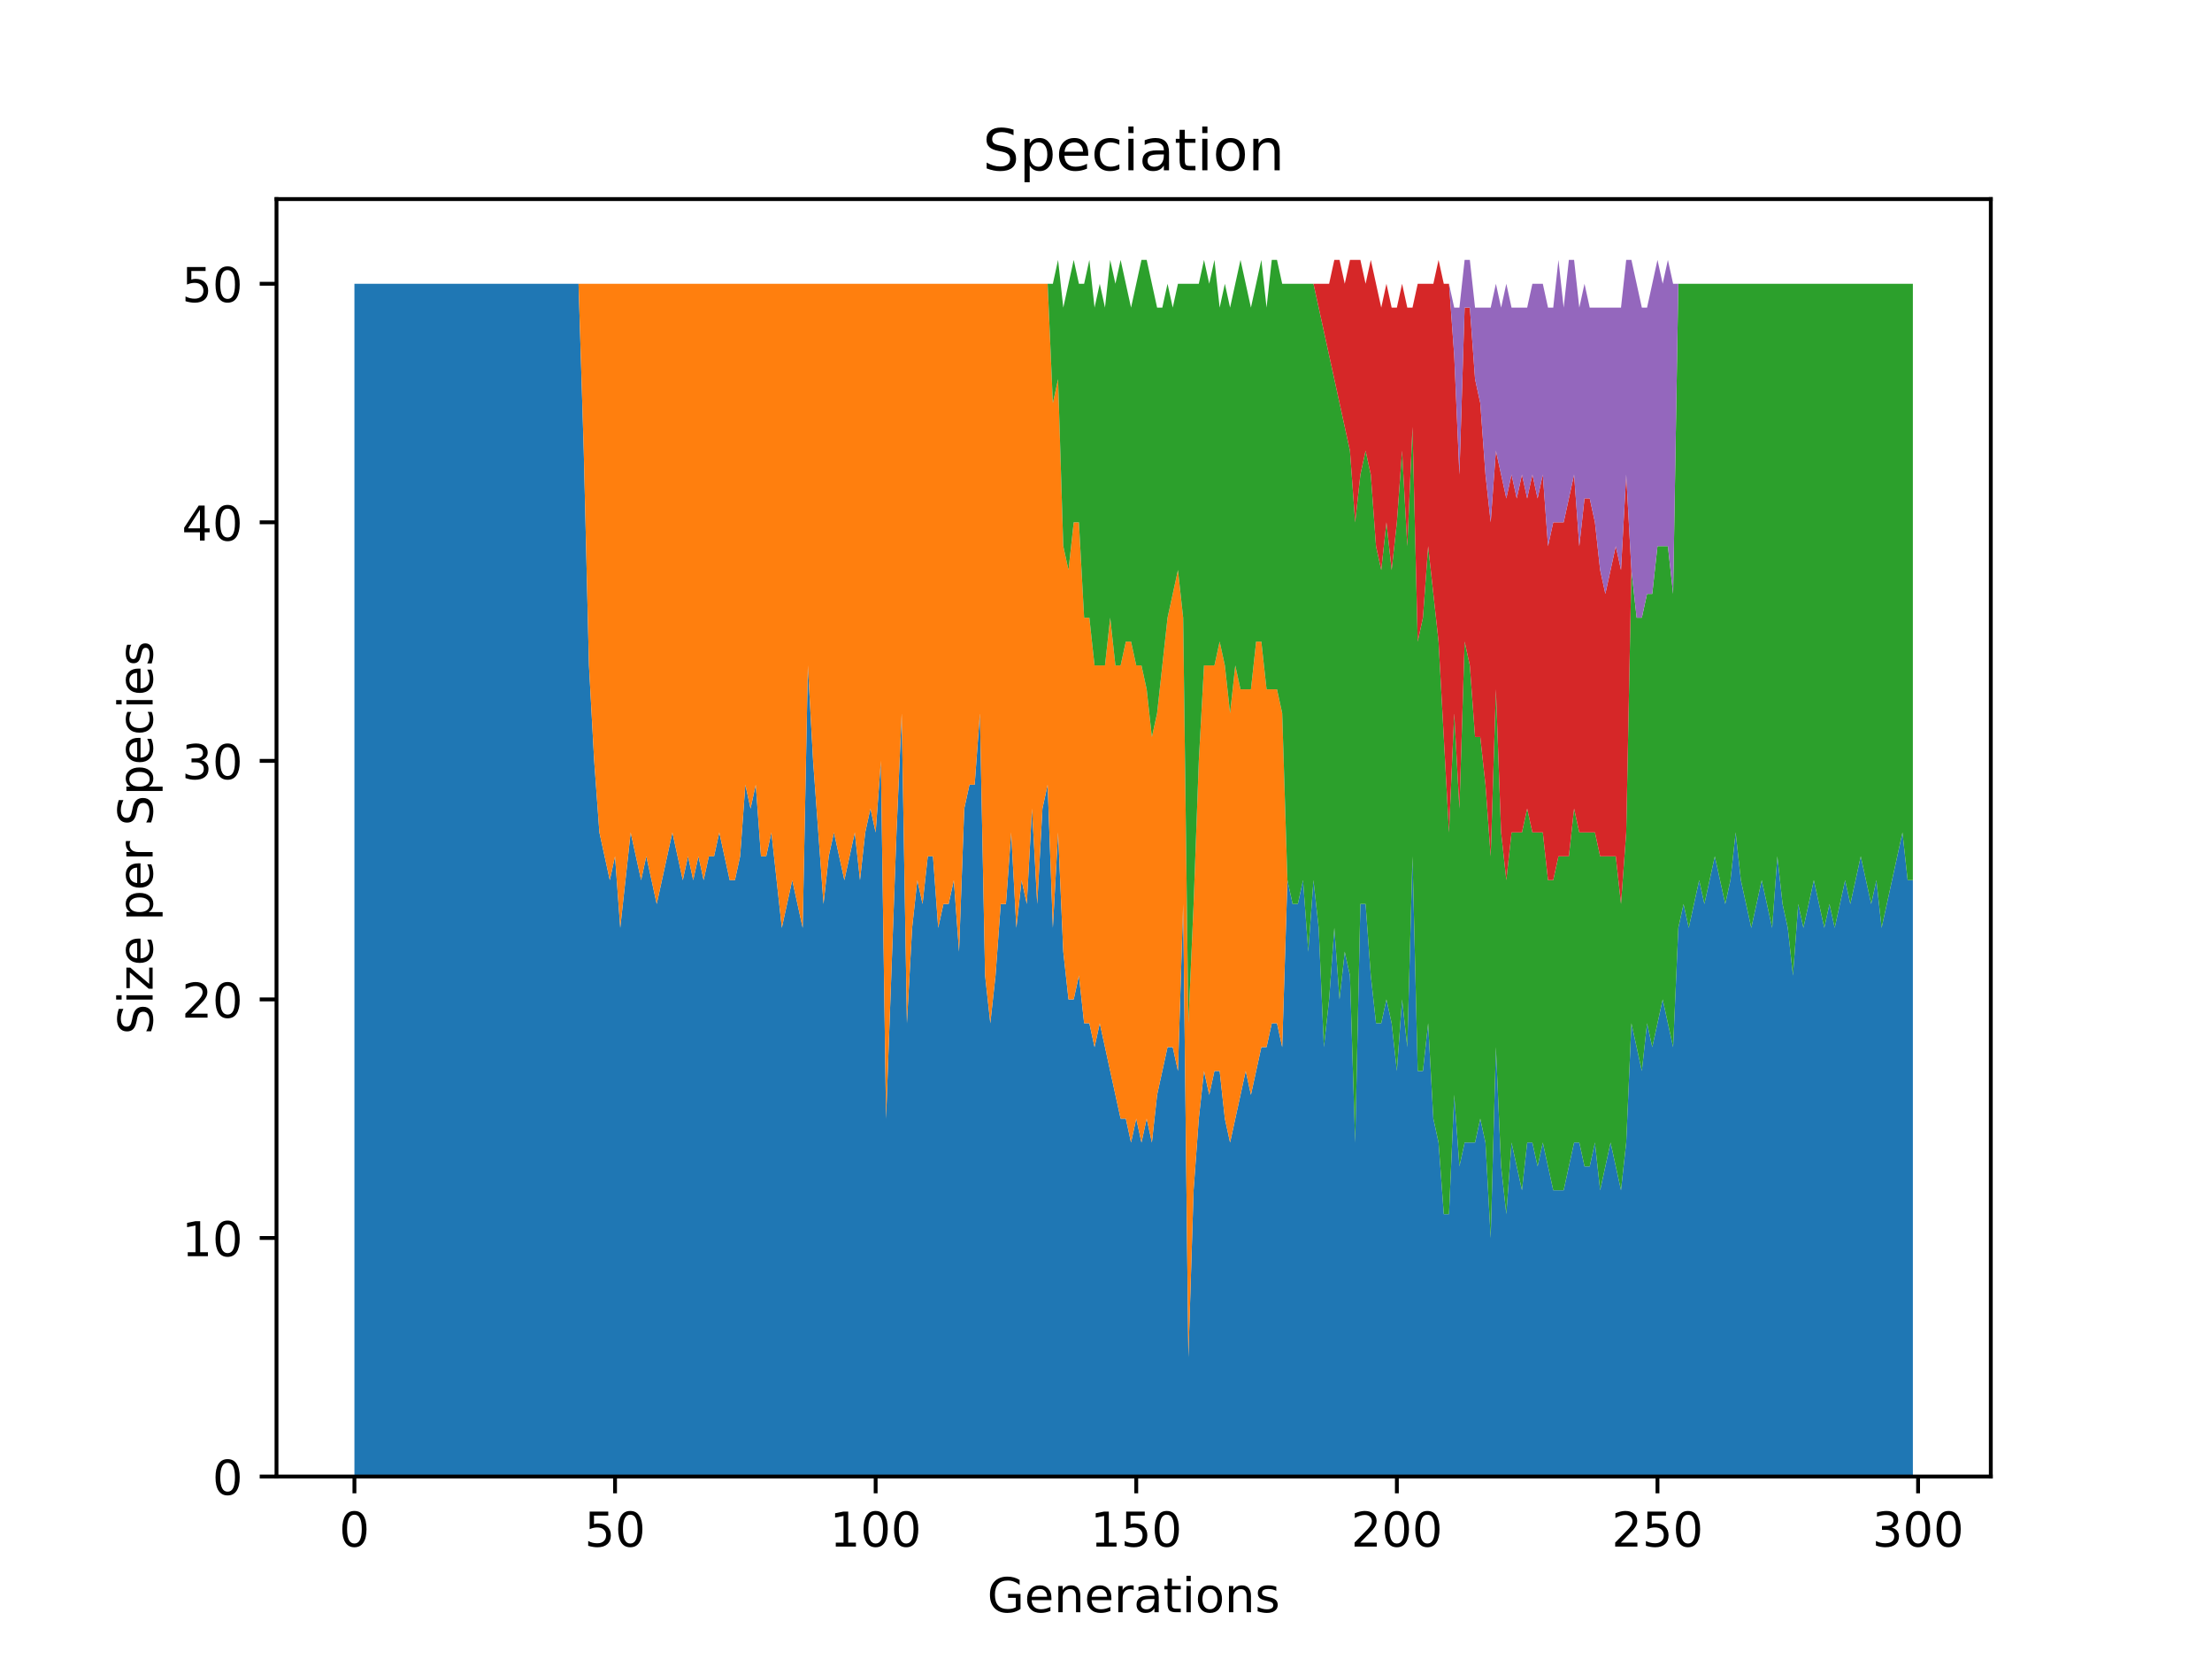 <?xml version="1.0" encoding="utf-8" standalone="no"?>
<!DOCTYPE svg PUBLIC "-//W3C//DTD SVG 1.1//EN"
  "http://www.w3.org/Graphics/SVG/1.1/DTD/svg11.dtd">
<!-- Created with matplotlib (https://matplotlib.org/) -->
<svg height="345.6pt" version="1.1" viewBox="0 0 460.8 345.6" width="460.8pt" xmlns="http://www.w3.org/2000/svg" xmlns:xlink="http://www.w3.org/1999/xlink">
 <defs>
  <style type="text/css">
*{stroke-linecap:butt;stroke-linejoin:round;}
  </style>
 </defs>
 <g id="figure_1">
  <g id="patch_1">
   <path d="M 0 345.6 
L 460.8 345.6 
L 460.8 0 
L 0 0 
z
" style="fill:#ffffff;"/>
  </g>
  <g id="axes_1">
   <g id="patch_2">
    <path d="M 57.6 307.584 
L 414.72 307.584 
L 414.72 41.472 
L 57.6 41.472 
z
" style="fill:#ffffff;"/>
   </g>
   <g id="PolyCollection_1">
    <path clip-path="url(#p4d172ba463)" d="M 73.833 59.113 
L 73.833 307.584 
L 74.919 307.584 
L 76.004 307.584 
L 77.09 307.584 
L 78.176 307.584 
L 79.262 307.584 
L 80.348 307.584 
L 81.433 307.584 
L 82.519 307.584 
L 83.605 307.584 
L 84.691 307.584 
L 85.777 307.584 
L 86.862 307.584 
L 87.948 307.584 
L 89.034 307.584 
L 90.12 307.584 
L 91.206 307.584 
L 92.291 307.584 
L 93.377 307.584 
L 94.463 307.584 
L 95.549 307.584 
L 96.635 307.584 
L 97.72 307.584 
L 98.806 307.584 
L 99.892 307.584 
L 100.978 307.584 
L 102.064 307.584 
L 103.149 307.584 
L 104.235 307.584 
L 105.321 307.584 
L 106.407 307.584 
L 107.493 307.584 
L 108.578 307.584 
L 109.664 307.584 
L 110.75 307.584 
L 111.836 307.584 
L 112.922 307.584 
L 114.007 307.584 
L 115.093 307.584 
L 116.179 307.584 
L 117.265 307.584 
L 118.351 307.584 
L 119.436 307.584 
L 120.522 307.584 
L 121.608 307.584 
L 122.694 307.584 
L 123.78 307.584 
L 124.865 307.584 
L 125.951 307.584 
L 127.037 307.584 
L 128.123 307.584 
L 129.209 307.584 
L 130.294 307.584 
L 131.38 307.584 
L 132.466 307.584 
L 133.552 307.584 
L 134.638 307.584 
L 135.723 307.584 
L 136.809 307.584 
L 137.895 307.584 
L 138.981 307.584 
L 140.067 307.584 
L 141.152 307.584 
L 142.238 307.584 
L 143.324 307.584 
L 144.41 307.584 
L 145.496 307.584 
L 146.581 307.584 
L 147.667 307.584 
L 148.753 307.584 
L 149.839 307.584 
L 150.925 307.584 
L 152.01 307.584 
L 153.096 307.584 
L 154.182 307.584 
L 155.268 307.584 
L 156.354 307.584 
L 157.439 307.584 
L 158.525 307.584 
L 159.611 307.584 
L 160.697 307.584 
L 161.783 307.584 
L 162.868 307.584 
L 163.954 307.584 
L 165.04 307.584 
L 166.126 307.584 
L 167.212 307.584 
L 168.297 307.584 
L 169.383 307.584 
L 170.469 307.584 
L 171.555 307.584 
L 172.641 307.584 
L 173.726 307.584 
L 174.812 307.584 
L 175.898 307.584 
L 176.984 307.584 
L 178.07 307.584 
L 179.155 307.584 
L 180.241 307.584 
L 181.327 307.584 
L 182.413 307.584 
L 183.499 307.584 
L 184.584 307.584 
L 185.67 307.584 
L 186.756 307.584 
L 187.842 307.584 
L 188.928 307.584 
L 190.013 307.584 
L 191.099 307.584 
L 192.185 307.584 
L 193.271 307.584 
L 194.357 307.584 
L 195.442 307.584 
L 196.528 307.584 
L 197.614 307.584 
L 198.7 307.584 
L 199.786 307.584 
L 200.871 307.584 
L 201.957 307.584 
L 203.043 307.584 
L 204.129 307.584 
L 205.215 307.584 
L 206.3 307.584 
L 207.386 307.584 
L 208.472 307.584 
L 209.558 307.584 
L 210.644 307.584 
L 211.729 307.584 
L 212.815 307.584 
L 213.901 307.584 
L 214.987 307.584 
L 216.073 307.584 
L 217.158 307.584 
L 218.244 307.584 
L 219.33 307.584 
L 220.416 307.584 
L 221.502 307.584 
L 222.587 307.584 
L 223.673 307.584 
L 224.759 307.584 
L 225.845 307.584 
L 226.931 307.584 
L 228.016 307.584 
L 229.102 307.584 
L 230.188 307.584 
L 231.274 307.584 
L 232.36 307.584 
L 233.445 307.584 
L 234.531 307.584 
L 235.617 307.584 
L 236.703 307.584 
L 237.789 307.584 
L 238.875 307.584 
L 239.96 307.584 
L 241.046 307.584 
L 242.132 307.584 
L 243.218 307.584 
L 244.304 307.584 
L 245.389 307.584 
L 246.475 307.584 
L 247.561 307.584 
L 248.647 307.584 
L 249.733 307.584 
L 250.818 307.584 
L 251.904 307.584 
L 252.99 307.584 
L 254.076 307.584 
L 255.162 307.584 
L 256.247 307.584 
L 257.333 307.584 
L 258.419 307.584 
L 259.505 307.584 
L 260.591 307.584 
L 261.676 307.584 
L 262.762 307.584 
L 263.848 307.584 
L 264.934 307.584 
L 266.02 307.584 
L 267.105 307.584 
L 268.191 307.584 
L 269.277 307.584 
L 270.363 307.584 
L 271.449 307.584 
L 272.534 307.584 
L 273.62 307.584 
L 274.706 307.584 
L 275.792 307.584 
L 276.878 307.584 
L 277.963 307.584 
L 279.049 307.584 
L 280.135 307.584 
L 281.221 307.584 
L 282.307 307.584 
L 283.392 307.584 
L 284.478 307.584 
L 285.564 307.584 
L 286.65 307.584 
L 287.736 307.584 
L 288.821 307.584 
L 289.907 307.584 
L 290.993 307.584 
L 292.079 307.584 
L 293.165 307.584 
L 294.25 307.584 
L 295.336 307.584 
L 296.422 307.584 
L 297.508 307.584 
L 298.594 307.584 
L 299.679 307.584 
L 300.765 307.584 
L 301.851 307.584 
L 302.937 307.584 
L 304.023 307.584 
L 305.108 307.584 
L 306.194 307.584 
L 307.28 307.584 
L 308.366 307.584 
L 309.452 307.584 
L 310.537 307.584 
L 311.623 307.584 
L 312.709 307.584 
L 313.795 307.584 
L 314.881 307.584 
L 315.966 307.584 
L 317.052 307.584 
L 318.138 307.584 
L 319.224 307.584 
L 320.31 307.584 
L 321.395 307.584 
L 322.481 307.584 
L 323.567 307.584 
L 324.653 307.584 
L 325.739 307.584 
L 326.824 307.584 
L 327.91 307.584 
L 328.996 307.584 
L 330.082 307.584 
L 331.168 307.584 
L 332.253 307.584 
L 333.339 307.584 
L 334.425 307.584 
L 335.511 307.584 
L 336.597 307.584 
L 337.682 307.584 
L 338.768 307.584 
L 339.854 307.584 
L 340.94 307.584 
L 342.026 307.584 
L 343.111 307.584 
L 344.197 307.584 
L 345.283 307.584 
L 346.369 307.584 
L 347.455 307.584 
L 348.54 307.584 
L 349.626 307.584 
L 350.712 307.584 
L 351.798 307.584 
L 352.884 307.584 
L 353.969 307.584 
L 355.055 307.584 
L 356.141 307.584 
L 357.227 307.584 
L 358.313 307.584 
L 359.398 307.584 
L 360.484 307.584 
L 361.57 307.584 
L 362.656 307.584 
L 363.742 307.584 
L 364.827 307.584 
L 365.913 307.584 
L 366.999 307.584 
L 368.085 307.584 
L 369.171 307.584 
L 370.256 307.584 
L 371.342 307.584 
L 372.428 307.584 
L 373.514 307.584 
L 374.6 307.584 
L 375.685 307.584 
L 376.771 307.584 
L 377.857 307.584 
L 378.943 307.584 
L 380.029 307.584 
L 381.114 307.584 
L 382.2 307.584 
L 383.286 307.584 
L 384.372 307.584 
L 385.458 307.584 
L 386.543 307.584 
L 387.629 307.584 
L 388.715 307.584 
L 389.801 307.584 
L 390.887 307.584 
L 391.972 307.584 
L 393.058 307.584 
L 394.144 307.584 
L 395.23 307.584 
L 396.316 307.584 
L 397.401 307.584 
L 398.487 307.584 
L 398.487 183.349 
L 398.487 183.349 
L 397.401 183.349 
L 396.316 173.41 
L 395.23 178.379 
L 394.144 183.349 
L 393.058 188.318 
L 391.972 193.288 
L 390.887 183.349 
L 389.801 188.318 
L 388.715 183.349 
L 387.629 178.379 
L 386.543 183.349 
L 385.458 188.318 
L 384.372 183.349 
L 383.286 188.318 
L 382.2 193.288 
L 381.114 188.318 
L 380.029 193.288 
L 378.943 188.318 
L 377.857 183.349 
L 376.771 188.318 
L 375.685 193.288 
L 374.6 188.318 
L 373.514 203.226 
L 372.428 193.288 
L 371.342 188.318 
L 370.256 178.379 
L 369.171 193.288 
L 368.085 188.318 
L 366.999 183.349 
L 365.913 188.318 
L 364.827 193.288 
L 363.742 188.318 
L 362.656 183.349 
L 361.57 173.41 
L 360.484 183.349 
L 359.398 188.318 
L 358.313 183.349 
L 357.227 178.379 
L 356.141 183.349 
L 355.055 188.318 
L 353.969 183.349 
L 352.884 188.318 
L 351.798 193.288 
L 350.712 188.318 
L 349.626 193.288 
L 348.54 218.135 
L 347.455 213.165 
L 346.369 208.196 
L 345.283 213.165 
L 344.197 218.135 
L 343.111 213.165 
L 342.026 223.104 
L 340.94 218.135 
L 339.854 213.165 
L 338.768 238.012 
L 337.682 247.951 
L 336.597 242.982 
L 335.511 238.012 
L 334.425 242.982 
L 333.339 247.951 
L 332.253 238.012 
L 331.168 242.982 
L 330.082 242.982 
L 328.996 238.012 
L 327.91 238.012 
L 326.824 242.982 
L 325.739 247.951 
L 324.653 247.951 
L 323.567 247.951 
L 322.481 242.982 
L 321.395 238.012 
L 320.31 242.982 
L 319.224 238.012 
L 318.138 238.012 
L 317.052 247.951 
L 315.966 242.982 
L 314.881 238.012 
L 313.795 252.92 
L 312.709 242.982 
L 311.623 218.135 
L 310.537 257.89 
L 309.452 238.012 
L 308.366 233.043 
L 307.28 238.012 
L 306.194 238.012 
L 305.108 238.012 
L 304.023 242.982 
L 302.937 228.073 
L 301.851 252.92 
L 300.765 252.92 
L 299.679 238.012 
L 298.594 233.043 
L 297.508 213.165 
L 296.422 223.104 
L 295.336 223.104 
L 294.25 178.379 
L 293.165 218.135 
L 292.079 208.196 
L 290.993 223.104 
L 289.907 213.165 
L 288.821 208.196 
L 287.736 213.165 
L 286.65 213.165 
L 285.564 203.226 
L 284.478 188.318 
L 283.392 188.318 
L 282.307 238.012 
L 281.221 203.226 
L 280.135 198.257 
L 279.049 208.196 
L 277.963 193.288 
L 276.878 208.196 
L 275.792 218.135 
L 274.706 193.288 
L 273.62 183.349 
L 272.534 198.257 
L 271.449 183.349 
L 270.363 188.318 
L 269.277 188.318 
L 268.191 183.349 
L 267.105 218.135 
L 266.02 213.165 
L 264.934 213.165 
L 263.848 218.135 
L 262.762 218.135 
L 261.676 223.104 
L 260.591 228.073 
L 259.505 223.104 
L 258.419 228.073 
L 257.333 233.043 
L 256.247 238.012 
L 255.162 233.043 
L 254.076 223.104 
L 252.99 223.104 
L 251.904 228.073 
L 250.818 223.104 
L 249.733 233.043 
L 248.647 247.951 
L 247.561 282.737 
L 246.475 188.318 
L 245.389 223.104 
L 244.304 218.135 
L 243.218 218.135 
L 242.132 223.104 
L 241.046 228.073 
L 239.96 238.012 
L 238.875 233.043 
L 237.789 238.012 
L 236.703 233.043 
L 235.617 238.012 
L 234.531 233.043 
L 233.445 233.043 
L 232.36 228.073 
L 231.274 223.104 
L 230.188 218.135 
L 229.102 213.165 
L 228.016 218.135 
L 226.931 213.165 
L 225.845 213.165 
L 224.759 203.226 
L 223.673 208.196 
L 222.587 208.196 
L 221.502 198.257 
L 220.416 173.41 
L 219.33 193.288 
L 218.244 163.471 
L 217.158 168.44 
L 216.073 188.318 
L 214.987 168.44 
L 213.901 188.318 
L 212.815 183.349 
L 211.729 193.288 
L 210.644 173.41 
L 209.558 188.318 
L 208.472 188.318 
L 207.386 203.226 
L 206.3 213.165 
L 205.215 203.226 
L 204.129 148.563 
L 203.043 163.471 
L 201.957 163.471 
L 200.871 168.44 
L 199.786 198.257 
L 198.7 183.349 
L 197.614 188.318 
L 196.528 188.318 
L 195.442 193.288 
L 194.357 178.379 
L 193.271 178.379 
L 192.185 188.318 
L 191.099 183.349 
L 190.013 193.288 
L 188.928 213.165 
L 187.842 148.563 
L 186.756 173.41 
L 185.67 203.226 
L 184.584 233.043 
L 183.499 158.502 
L 182.413 173.41 
L 181.327 168.44 
L 180.241 173.41 
L 179.155 183.349 
L 178.07 173.41 
L 176.984 178.379 
L 175.898 183.349 
L 174.812 178.379 
L 173.726 173.41 
L 172.641 178.379 
L 171.555 188.318 
L 170.469 173.41 
L 169.383 158.502 
L 168.297 138.624 
L 167.212 193.288 
L 166.126 188.318 
L 165.04 183.349 
L 163.954 188.318 
L 162.868 193.288 
L 161.783 183.349 
L 160.697 173.41 
L 159.611 178.379 
L 158.525 178.379 
L 157.439 163.471 
L 156.354 168.44 
L 155.268 163.471 
L 154.182 178.379 
L 153.096 183.349 
L 152.01 183.349 
L 150.925 178.379 
L 149.839 173.41 
L 148.753 178.379 
L 147.667 178.379 
L 146.581 183.349 
L 145.496 178.379 
L 144.41 183.349 
L 143.324 178.379 
L 142.238 183.349 
L 141.152 178.379 
L 140.067 173.41 
L 138.981 178.379 
L 137.895 183.349 
L 136.809 188.318 
L 135.723 183.349 
L 134.638 178.379 
L 133.552 183.349 
L 132.466 178.379 
L 131.38 173.41 
L 130.294 183.349 
L 129.209 193.288 
L 128.123 178.379 
L 127.037 183.349 
L 125.951 178.379 
L 124.865 173.41 
L 123.78 158.502 
L 122.694 138.624 
L 121.608 93.899 
L 120.522 59.113 
L 119.436 59.113 
L 118.351 59.113 
L 117.265 59.113 
L 116.179 59.113 
L 115.093 59.113 
L 114.007 59.113 
L 112.922 59.113 
L 111.836 59.113 
L 110.75 59.113 
L 109.664 59.113 
L 108.578 59.113 
L 107.493 59.113 
L 106.407 59.113 
L 105.321 59.113 
L 104.235 59.113 
L 103.149 59.113 
L 102.064 59.113 
L 100.978 59.113 
L 99.892 59.113 
L 98.806 59.113 
L 97.72 59.113 
L 96.635 59.113 
L 95.549 59.113 
L 94.463 59.113 
L 93.377 59.113 
L 92.291 59.113 
L 91.206 59.113 
L 90.12 59.113 
L 89.034 59.113 
L 87.948 59.113 
L 86.862 59.113 
L 85.777 59.113 
L 84.691 59.113 
L 83.605 59.113 
L 82.519 59.113 
L 81.433 59.113 
L 80.348 59.113 
L 79.262 59.113 
L 78.176 59.113 
L 77.09 59.113 
L 76.004 59.113 
L 74.919 59.113 
L 73.833 59.113 
z
" style="fill:#1f77b4;"/>
   </g>
   <g id="PolyCollection_2">
    <path clip-path="url(#p4d172ba463)" d="M 73.833 59.113 
L 73.833 59.113 
L 74.919 59.113 
L 76.004 59.113 
L 77.09 59.113 
L 78.176 59.113 
L 79.262 59.113 
L 80.348 59.113 
L 81.433 59.113 
L 82.519 59.113 
L 83.605 59.113 
L 84.691 59.113 
L 85.777 59.113 
L 86.862 59.113 
L 87.948 59.113 
L 89.034 59.113 
L 90.12 59.113 
L 91.206 59.113 
L 92.291 59.113 
L 93.377 59.113 
L 94.463 59.113 
L 95.549 59.113 
L 96.635 59.113 
L 97.72 59.113 
L 98.806 59.113 
L 99.892 59.113 
L 100.978 59.113 
L 102.064 59.113 
L 103.149 59.113 
L 104.235 59.113 
L 105.321 59.113 
L 106.407 59.113 
L 107.493 59.113 
L 108.578 59.113 
L 109.664 59.113 
L 110.75 59.113 
L 111.836 59.113 
L 112.922 59.113 
L 114.007 59.113 
L 115.093 59.113 
L 116.179 59.113 
L 117.265 59.113 
L 118.351 59.113 
L 119.436 59.113 
L 120.522 59.113 
L 121.608 93.899 
L 122.694 138.624 
L 123.78 158.502 
L 124.865 173.41 
L 125.951 178.379 
L 127.037 183.349 
L 128.123 178.379 
L 129.209 193.288 
L 130.294 183.349 
L 131.38 173.41 
L 132.466 178.379 
L 133.552 183.349 
L 134.638 178.379 
L 135.723 183.349 
L 136.809 188.318 
L 137.895 183.349 
L 138.981 178.379 
L 140.067 173.41 
L 141.152 178.379 
L 142.238 183.349 
L 143.324 178.379 
L 144.41 183.349 
L 145.496 178.379 
L 146.581 183.349 
L 147.667 178.379 
L 148.753 178.379 
L 149.839 173.41 
L 150.925 178.379 
L 152.01 183.349 
L 153.096 183.349 
L 154.182 178.379 
L 155.268 163.471 
L 156.354 168.44 
L 157.439 163.471 
L 158.525 178.379 
L 159.611 178.379 
L 160.697 173.41 
L 161.783 183.349 
L 162.868 193.288 
L 163.954 188.318 
L 165.04 183.349 
L 166.126 188.318 
L 167.212 193.288 
L 168.297 138.624 
L 169.383 158.502 
L 170.469 173.41 
L 171.555 188.318 
L 172.641 178.379 
L 173.726 173.41 
L 174.812 178.379 
L 175.898 183.349 
L 176.984 178.379 
L 178.07 173.41 
L 179.155 183.349 
L 180.241 173.41 
L 181.327 168.44 
L 182.413 173.41 
L 183.499 158.502 
L 184.584 233.043 
L 185.67 203.226 
L 186.756 173.41 
L 187.842 148.563 
L 188.928 213.165 
L 190.013 193.288 
L 191.099 183.349 
L 192.185 188.318 
L 193.271 178.379 
L 194.357 178.379 
L 195.442 193.288 
L 196.528 188.318 
L 197.614 188.318 
L 198.7 183.349 
L 199.786 198.257 
L 200.871 168.44 
L 201.957 163.471 
L 203.043 163.471 
L 204.129 148.563 
L 205.215 203.226 
L 206.3 213.165 
L 207.386 203.226 
L 208.472 188.318 
L 209.558 188.318 
L 210.644 173.41 
L 211.729 193.288 
L 212.815 183.349 
L 213.901 188.318 
L 214.987 168.44 
L 216.073 188.318 
L 217.158 168.44 
L 218.244 163.471 
L 219.33 193.288 
L 220.416 173.41 
L 221.502 198.257 
L 222.587 208.196 
L 223.673 208.196 
L 224.759 203.226 
L 225.845 213.165 
L 226.931 213.165 
L 228.016 218.135 
L 229.102 213.165 
L 230.188 218.135 
L 231.274 223.104 
L 232.36 228.073 
L 233.445 233.043 
L 234.531 233.043 
L 235.617 238.012 
L 236.703 233.043 
L 237.789 238.012 
L 238.875 233.043 
L 239.96 238.012 
L 241.046 228.073 
L 242.132 223.104 
L 243.218 218.135 
L 244.304 218.135 
L 245.389 223.104 
L 246.475 188.318 
L 247.561 282.737 
L 248.647 247.951 
L 249.733 233.043 
L 250.818 223.104 
L 251.904 228.073 
L 252.99 223.104 
L 254.076 223.104 
L 255.162 233.043 
L 256.247 238.012 
L 257.333 233.043 
L 258.419 228.073 
L 259.505 223.104 
L 260.591 228.073 
L 261.676 223.104 
L 262.762 218.135 
L 263.848 218.135 
L 264.934 213.165 
L 266.02 213.165 
L 267.105 218.135 
L 268.191 183.349 
L 269.277 188.318 
L 270.363 188.318 
L 271.449 183.349 
L 272.534 198.257 
L 273.62 183.349 
L 274.706 193.288 
L 275.792 218.135 
L 276.878 208.196 
L 277.963 193.288 
L 279.049 208.196 
L 280.135 198.257 
L 281.221 203.226 
L 282.307 238.012 
L 283.392 188.318 
L 284.478 188.318 
L 285.564 203.226 
L 286.65 213.165 
L 287.736 213.165 
L 288.821 208.196 
L 289.907 213.165 
L 290.993 223.104 
L 292.079 208.196 
L 293.165 218.135 
L 294.25 178.379 
L 295.336 223.104 
L 296.422 223.104 
L 297.508 213.165 
L 298.594 233.043 
L 299.679 238.012 
L 300.765 252.92 
L 301.851 252.92 
L 302.937 228.073 
L 304.023 242.982 
L 305.108 238.012 
L 306.194 238.012 
L 307.28 238.012 
L 308.366 233.043 
L 309.452 238.012 
L 310.537 257.89 
L 311.623 218.135 
L 312.709 242.982 
L 313.795 252.92 
L 314.881 238.012 
L 315.966 242.982 
L 317.052 247.951 
L 318.138 238.012 
L 319.224 238.012 
L 320.31 242.982 
L 321.395 238.012 
L 322.481 242.982 
L 323.567 247.951 
L 324.653 247.951 
L 325.739 247.951 
L 326.824 242.982 
L 327.91 238.012 
L 328.996 238.012 
L 330.082 242.982 
L 331.168 242.982 
L 332.253 238.012 
L 333.339 247.951 
L 334.425 242.982 
L 335.511 238.012 
L 336.597 242.982 
L 337.682 247.951 
L 338.768 238.012 
L 339.854 213.165 
L 340.94 218.135 
L 342.026 223.104 
L 343.111 213.165 
L 344.197 218.135 
L 345.283 213.165 
L 346.369 208.196 
L 347.455 213.165 
L 348.54 218.135 
L 349.626 193.288 
L 350.712 188.318 
L 351.798 193.288 
L 352.884 188.318 
L 353.969 183.349 
L 355.055 188.318 
L 356.141 183.349 
L 357.227 178.379 
L 358.313 183.349 
L 359.398 188.318 
L 360.484 183.349 
L 361.57 173.41 
L 362.656 183.349 
L 363.742 188.318 
L 364.827 193.288 
L 365.913 188.318 
L 366.999 183.349 
L 368.085 188.318 
L 369.171 193.288 
L 370.256 178.379 
L 371.342 188.318 
L 372.428 193.288 
L 373.514 203.226 
L 374.6 188.318 
L 375.685 193.288 
L 376.771 188.318 
L 377.857 183.349 
L 378.943 188.318 
L 380.029 193.288 
L 381.114 188.318 
L 382.2 193.288 
L 383.286 188.318 
L 384.372 183.349 
L 385.458 188.318 
L 386.543 183.349 
L 387.629 178.379 
L 388.715 183.349 
L 389.801 188.318 
L 390.887 183.349 
L 391.972 193.288 
L 393.058 188.318 
L 394.144 183.349 
L 395.23 178.379 
L 396.316 173.41 
L 397.401 183.349 
L 398.487 183.349 
L 398.487 183.349 
L 398.487 183.349 
L 397.401 183.349 
L 396.316 173.41 
L 395.23 178.379 
L 394.144 183.349 
L 393.058 188.318 
L 391.972 193.288 
L 390.887 183.349 
L 389.801 188.318 
L 388.715 183.349 
L 387.629 178.379 
L 386.543 183.349 
L 385.458 188.318 
L 384.372 183.349 
L 383.286 188.318 
L 382.2 193.288 
L 381.114 188.318 
L 380.029 193.288 
L 378.943 188.318 
L 377.857 183.349 
L 376.771 188.318 
L 375.685 193.288 
L 374.6 188.318 
L 373.514 203.226 
L 372.428 193.288 
L 371.342 188.318 
L 370.256 178.379 
L 369.171 193.288 
L 368.085 188.318 
L 366.999 183.349 
L 365.913 188.318 
L 364.827 193.288 
L 363.742 188.318 
L 362.656 183.349 
L 361.57 173.41 
L 360.484 183.349 
L 359.398 188.318 
L 358.313 183.349 
L 357.227 178.379 
L 356.141 183.349 
L 355.055 188.318 
L 353.969 183.349 
L 352.884 188.318 
L 351.798 193.288 
L 350.712 188.318 
L 349.626 193.288 
L 348.54 218.135 
L 347.455 213.165 
L 346.369 208.196 
L 345.283 213.165 
L 344.197 218.135 
L 343.111 213.165 
L 342.026 223.104 
L 340.94 218.135 
L 339.854 213.165 
L 338.768 238.012 
L 337.682 247.951 
L 336.597 242.982 
L 335.511 238.012 
L 334.425 242.982 
L 333.339 247.951 
L 332.253 238.012 
L 331.168 242.982 
L 330.082 242.982 
L 328.996 238.012 
L 327.91 238.012 
L 326.824 242.982 
L 325.739 247.951 
L 324.653 247.951 
L 323.567 247.951 
L 322.481 242.982 
L 321.395 238.012 
L 320.31 242.982 
L 319.224 238.012 
L 318.138 238.012 
L 317.052 247.951 
L 315.966 242.982 
L 314.881 238.012 
L 313.795 252.92 
L 312.709 242.982 
L 311.623 218.135 
L 310.537 257.89 
L 309.452 238.012 
L 308.366 233.043 
L 307.28 238.012 
L 306.194 238.012 
L 305.108 238.012 
L 304.023 242.982 
L 302.937 228.073 
L 301.851 252.92 
L 300.765 252.92 
L 299.679 238.012 
L 298.594 233.043 
L 297.508 213.165 
L 296.422 223.104 
L 295.336 223.104 
L 294.25 178.379 
L 293.165 218.135 
L 292.079 208.196 
L 290.993 223.104 
L 289.907 213.165 
L 288.821 208.196 
L 287.736 213.165 
L 286.65 213.165 
L 285.564 203.226 
L 284.478 188.318 
L 283.392 188.318 
L 282.307 238.012 
L 281.221 203.226 
L 280.135 198.257 
L 279.049 208.196 
L 277.963 193.288 
L 276.878 208.196 
L 275.792 218.135 
L 274.706 193.288 
L 273.62 183.349 
L 272.534 198.257 
L 271.449 183.349 
L 270.363 188.318 
L 269.277 188.318 
L 268.191 183.349 
L 267.105 148.563 
L 266.02 143.593 
L 264.934 143.593 
L 263.848 143.593 
L 262.762 133.655 
L 261.676 133.655 
L 260.591 143.593 
L 259.505 143.593 
L 258.419 143.593 
L 257.333 138.624 
L 256.247 148.563 
L 255.162 138.624 
L 254.076 133.655 
L 252.99 138.624 
L 251.904 138.624 
L 250.818 138.624 
L 249.733 158.502 
L 248.647 188.318 
L 247.561 213.165 
L 246.475 128.685 
L 245.389 118.746 
L 244.304 123.716 
L 243.218 128.685 
L 242.132 138.624 
L 241.046 148.563 
L 239.96 153.532 
L 238.875 143.593 
L 237.789 138.624 
L 236.703 138.624 
L 235.617 133.655 
L 234.531 133.655 
L 233.445 138.624 
L 232.36 138.624 
L 231.274 128.685 
L 230.188 138.624 
L 229.102 138.624 
L 228.016 138.624 
L 226.931 128.685 
L 225.845 128.685 
L 224.759 108.808 
L 223.673 108.808 
L 222.587 118.746 
L 221.502 113.777 
L 220.416 78.991 
L 219.33 83.96 
L 218.244 59.113 
L 217.158 59.113 
L 216.073 59.113 
L 214.987 59.113 
L 213.901 59.113 
L 212.815 59.113 
L 211.729 59.113 
L 210.644 59.113 
L 209.558 59.113 
L 208.472 59.113 
L 207.386 59.113 
L 206.3 59.113 
L 205.215 59.113 
L 204.129 59.113 
L 203.043 59.113 
L 201.957 59.113 
L 200.871 59.113 
L 199.786 59.113 
L 198.7 59.113 
L 197.614 59.113 
L 196.528 59.113 
L 195.442 59.113 
L 194.357 59.113 
L 193.271 59.113 
L 192.185 59.113 
L 191.099 59.113 
L 190.013 59.113 
L 188.928 59.113 
L 187.842 59.113 
L 186.756 59.113 
L 185.67 59.113 
L 184.584 59.113 
L 183.499 59.113 
L 182.413 59.113 
L 181.327 59.113 
L 180.241 59.113 
L 179.155 59.113 
L 178.07 59.113 
L 176.984 59.113 
L 175.898 59.113 
L 174.812 59.113 
L 173.726 59.113 
L 172.641 59.113 
L 171.555 59.113 
L 170.469 59.113 
L 169.383 59.113 
L 168.297 59.113 
L 167.212 59.113 
L 166.126 59.113 
L 165.04 59.113 
L 163.954 59.113 
L 162.868 59.113 
L 161.783 59.113 
L 160.697 59.113 
L 159.611 59.113 
L 158.525 59.113 
L 157.439 59.113 
L 156.354 59.113 
L 155.268 59.113 
L 154.182 59.113 
L 153.096 59.113 
L 152.01 59.113 
L 150.925 59.113 
L 149.839 59.113 
L 148.753 59.113 
L 147.667 59.113 
L 146.581 59.113 
L 145.496 59.113 
L 144.41 59.113 
L 143.324 59.113 
L 142.238 59.113 
L 141.152 59.113 
L 140.067 59.113 
L 138.981 59.113 
L 137.895 59.113 
L 136.809 59.113 
L 135.723 59.113 
L 134.638 59.113 
L 133.552 59.113 
L 132.466 59.113 
L 131.38 59.113 
L 130.294 59.113 
L 129.209 59.113 
L 128.123 59.113 
L 127.037 59.113 
L 125.951 59.113 
L 124.865 59.113 
L 123.78 59.113 
L 122.694 59.113 
L 121.608 59.113 
L 120.522 59.113 
L 119.436 59.113 
L 118.351 59.113 
L 117.265 59.113 
L 116.179 59.113 
L 115.093 59.113 
L 114.007 59.113 
L 112.922 59.113 
L 111.836 59.113 
L 110.75 59.113 
L 109.664 59.113 
L 108.578 59.113 
L 107.493 59.113 
L 106.407 59.113 
L 105.321 59.113 
L 104.235 59.113 
L 103.149 59.113 
L 102.064 59.113 
L 100.978 59.113 
L 99.892 59.113 
L 98.806 59.113 
L 97.72 59.113 
L 96.635 59.113 
L 95.549 59.113 
L 94.463 59.113 
L 93.377 59.113 
L 92.291 59.113 
L 91.206 59.113 
L 90.12 59.113 
L 89.034 59.113 
L 87.948 59.113 
L 86.862 59.113 
L 85.777 59.113 
L 84.691 59.113 
L 83.605 59.113 
L 82.519 59.113 
L 81.433 59.113 
L 80.348 59.113 
L 79.262 59.113 
L 78.176 59.113 
L 77.09 59.113 
L 76.004 59.113 
L 74.919 59.113 
L 73.833 59.113 
z
" style="fill:#ff7f0e;"/>
   </g>
   <g id="PolyCollection_3">
    <path clip-path="url(#p4d172ba463)" d="M 73.833 59.113 
L 73.833 59.113 
L 74.919 59.113 
L 76.004 59.113 
L 77.09 59.113 
L 78.176 59.113 
L 79.262 59.113 
L 80.348 59.113 
L 81.433 59.113 
L 82.519 59.113 
L 83.605 59.113 
L 84.691 59.113 
L 85.777 59.113 
L 86.862 59.113 
L 87.948 59.113 
L 89.034 59.113 
L 90.12 59.113 
L 91.206 59.113 
L 92.291 59.113 
L 93.377 59.113 
L 94.463 59.113 
L 95.549 59.113 
L 96.635 59.113 
L 97.72 59.113 
L 98.806 59.113 
L 99.892 59.113 
L 100.978 59.113 
L 102.064 59.113 
L 103.149 59.113 
L 104.235 59.113 
L 105.321 59.113 
L 106.407 59.113 
L 107.493 59.113 
L 108.578 59.113 
L 109.664 59.113 
L 110.75 59.113 
L 111.836 59.113 
L 112.922 59.113 
L 114.007 59.113 
L 115.093 59.113 
L 116.179 59.113 
L 117.265 59.113 
L 118.351 59.113 
L 119.436 59.113 
L 120.522 59.113 
L 121.608 59.113 
L 122.694 59.113 
L 123.78 59.113 
L 124.865 59.113 
L 125.951 59.113 
L 127.037 59.113 
L 128.123 59.113 
L 129.209 59.113 
L 130.294 59.113 
L 131.38 59.113 
L 132.466 59.113 
L 133.552 59.113 
L 134.638 59.113 
L 135.723 59.113 
L 136.809 59.113 
L 137.895 59.113 
L 138.981 59.113 
L 140.067 59.113 
L 141.152 59.113 
L 142.238 59.113 
L 143.324 59.113 
L 144.41 59.113 
L 145.496 59.113 
L 146.581 59.113 
L 147.667 59.113 
L 148.753 59.113 
L 149.839 59.113 
L 150.925 59.113 
L 152.01 59.113 
L 153.096 59.113 
L 154.182 59.113 
L 155.268 59.113 
L 156.354 59.113 
L 157.439 59.113 
L 158.525 59.113 
L 159.611 59.113 
L 160.697 59.113 
L 161.783 59.113 
L 162.868 59.113 
L 163.954 59.113 
L 165.04 59.113 
L 166.126 59.113 
L 167.212 59.113 
L 168.297 59.113 
L 169.383 59.113 
L 170.469 59.113 
L 171.555 59.113 
L 172.641 59.113 
L 173.726 59.113 
L 174.812 59.113 
L 175.898 59.113 
L 176.984 59.113 
L 178.07 59.113 
L 179.155 59.113 
L 180.241 59.113 
L 181.327 59.113 
L 182.413 59.113 
L 183.499 59.113 
L 184.584 59.113 
L 185.67 59.113 
L 186.756 59.113 
L 187.842 59.113 
L 188.928 59.113 
L 190.013 59.113 
L 191.099 59.113 
L 192.185 59.113 
L 193.271 59.113 
L 194.357 59.113 
L 195.442 59.113 
L 196.528 59.113 
L 197.614 59.113 
L 198.7 59.113 
L 199.786 59.113 
L 200.871 59.113 
L 201.957 59.113 
L 203.043 59.113 
L 204.129 59.113 
L 205.215 59.113 
L 206.3 59.113 
L 207.386 59.113 
L 208.472 59.113 
L 209.558 59.113 
L 210.644 59.113 
L 211.729 59.113 
L 212.815 59.113 
L 213.901 59.113 
L 214.987 59.113 
L 216.073 59.113 
L 217.158 59.113 
L 218.244 59.113 
L 219.33 83.96 
L 220.416 78.991 
L 221.502 113.777 
L 222.587 118.746 
L 223.673 108.808 
L 224.759 108.808 
L 225.845 128.685 
L 226.931 128.685 
L 228.016 138.624 
L 229.102 138.624 
L 230.188 138.624 
L 231.274 128.685 
L 232.36 138.624 
L 233.445 138.624 
L 234.531 133.655 
L 235.617 133.655 
L 236.703 138.624 
L 237.789 138.624 
L 238.875 143.593 
L 239.96 153.532 
L 241.046 148.563 
L 242.132 138.624 
L 243.218 128.685 
L 244.304 123.716 
L 245.389 118.746 
L 246.475 128.685 
L 247.561 213.165 
L 248.647 188.318 
L 249.733 158.502 
L 250.818 138.624 
L 251.904 138.624 
L 252.99 138.624 
L 254.076 133.655 
L 255.162 138.624 
L 256.247 148.563 
L 257.333 138.624 
L 258.419 143.593 
L 259.505 143.593 
L 260.591 143.593 
L 261.676 133.655 
L 262.762 133.655 
L 263.848 143.593 
L 264.934 143.593 
L 266.02 143.593 
L 267.105 148.563 
L 268.191 183.349 
L 269.277 188.318 
L 270.363 188.318 
L 271.449 183.349 
L 272.534 198.257 
L 273.62 183.349 
L 274.706 193.288 
L 275.792 218.135 
L 276.878 208.196 
L 277.963 193.288 
L 279.049 208.196 
L 280.135 198.257 
L 281.221 203.226 
L 282.307 238.012 
L 283.392 188.318 
L 284.478 188.318 
L 285.564 203.226 
L 286.65 213.165 
L 287.736 213.165 
L 288.821 208.196 
L 289.907 213.165 
L 290.993 223.104 
L 292.079 208.196 
L 293.165 218.135 
L 294.25 178.379 
L 295.336 223.104 
L 296.422 223.104 
L 297.508 213.165 
L 298.594 233.043 
L 299.679 238.012 
L 300.765 252.92 
L 301.851 252.92 
L 302.937 228.073 
L 304.023 242.982 
L 305.108 238.012 
L 306.194 238.012 
L 307.28 238.012 
L 308.366 233.043 
L 309.452 238.012 
L 310.537 257.89 
L 311.623 218.135 
L 312.709 242.982 
L 313.795 252.92 
L 314.881 238.012 
L 315.966 242.982 
L 317.052 247.951 
L 318.138 238.012 
L 319.224 238.012 
L 320.31 242.982 
L 321.395 238.012 
L 322.481 242.982 
L 323.567 247.951 
L 324.653 247.951 
L 325.739 247.951 
L 326.824 242.982 
L 327.91 238.012 
L 328.996 238.012 
L 330.082 242.982 
L 331.168 242.982 
L 332.253 238.012 
L 333.339 247.951 
L 334.425 242.982 
L 335.511 238.012 
L 336.597 242.982 
L 337.682 247.951 
L 338.768 238.012 
L 339.854 213.165 
L 340.94 218.135 
L 342.026 223.104 
L 343.111 213.165 
L 344.197 218.135 
L 345.283 213.165 
L 346.369 208.196 
L 347.455 213.165 
L 348.54 218.135 
L 349.626 193.288 
L 350.712 188.318 
L 351.798 193.288 
L 352.884 188.318 
L 353.969 183.349 
L 355.055 188.318 
L 356.141 183.349 
L 357.227 178.379 
L 358.313 183.349 
L 359.398 188.318 
L 360.484 183.349 
L 361.57 173.41 
L 362.656 183.349 
L 363.742 188.318 
L 364.827 193.288 
L 365.913 188.318 
L 366.999 183.349 
L 368.085 188.318 
L 369.171 193.288 
L 370.256 178.379 
L 371.342 188.318 
L 372.428 193.288 
L 373.514 203.226 
L 374.6 188.318 
L 375.685 193.288 
L 376.771 188.318 
L 377.857 183.349 
L 378.943 188.318 
L 380.029 193.288 
L 381.114 188.318 
L 382.2 193.288 
L 383.286 188.318 
L 384.372 183.349 
L 385.458 188.318 
L 386.543 183.349 
L 387.629 178.379 
L 388.715 183.349 
L 389.801 188.318 
L 390.887 183.349 
L 391.972 193.288 
L 393.058 188.318 
L 394.144 183.349 
L 395.23 178.379 
L 396.316 173.41 
L 397.401 183.349 
L 398.487 183.349 
L 398.487 59.113 
L 398.487 59.113 
L 397.401 59.113 
L 396.316 59.113 
L 395.23 59.113 
L 394.144 59.113 
L 393.058 59.113 
L 391.972 59.113 
L 390.887 59.113 
L 389.801 59.113 
L 388.715 59.113 
L 387.629 59.113 
L 386.543 59.113 
L 385.458 59.113 
L 384.372 59.113 
L 383.286 59.113 
L 382.2 59.113 
L 381.114 59.113 
L 380.029 59.113 
L 378.943 59.113 
L 377.857 59.113 
L 376.771 59.113 
L 375.685 59.113 
L 374.6 59.113 
L 373.514 59.113 
L 372.428 59.113 
L 371.342 59.113 
L 370.256 59.113 
L 369.171 59.113 
L 368.085 59.113 
L 366.999 59.113 
L 365.913 59.113 
L 364.827 59.113 
L 363.742 59.113 
L 362.656 59.113 
L 361.57 59.113 
L 360.484 59.113 
L 359.398 59.113 
L 358.313 59.113 
L 357.227 59.113 
L 356.141 59.113 
L 355.055 59.113 
L 353.969 59.113 
L 352.884 59.113 
L 351.798 59.113 
L 350.712 59.113 
L 349.626 59.113 
L 348.54 123.716 
L 347.455 113.777 
L 346.369 113.777 
L 345.283 113.777 
L 344.197 123.716 
L 343.111 123.716 
L 342.026 128.685 
L 340.94 128.685 
L 339.854 118.746 
L 338.768 173.41 
L 337.682 188.318 
L 336.597 178.379 
L 335.511 178.379 
L 334.425 178.379 
L 333.339 178.379 
L 332.253 173.41 
L 331.168 173.41 
L 330.082 173.41 
L 328.996 173.41 
L 327.91 168.44 
L 326.824 178.379 
L 325.739 178.379 
L 324.653 178.379 
L 323.567 183.349 
L 322.481 183.349 
L 321.395 173.41 
L 320.31 173.41 
L 319.224 173.41 
L 318.138 168.44 
L 317.052 173.41 
L 315.966 173.41 
L 314.881 173.41 
L 313.795 183.349 
L 312.709 173.41 
L 311.623 143.593 
L 310.537 178.379 
L 309.452 163.471 
L 308.366 153.532 
L 307.28 153.532 
L 306.194 138.624 
L 305.108 133.655 
L 304.023 168.44 
L 302.937 148.563 
L 301.851 173.41 
L 300.765 153.532 
L 299.679 133.655 
L 298.594 123.716 
L 297.508 113.777 
L 296.422 128.685 
L 295.336 133.655 
L 294.25 88.93 
L 293.165 113.777 
L 292.079 93.899 
L 290.993 108.808 
L 289.907 118.746 
L 288.821 108.808 
L 287.736 118.746 
L 286.65 113.777 
L 285.564 98.869 
L 284.478 93.899 
L 283.392 98.869 
L 282.307 108.808 
L 281.221 93.899 
L 280.135 88.93 
L 279.049 83.96 
L 277.963 78.991 
L 276.878 74.022 
L 275.792 69.052 
L 274.706 64.083 
L 273.62 59.113 
L 272.534 59.113 
L 271.449 59.113 
L 270.363 59.113 
L 269.277 59.113 
L 268.191 59.113 
L 267.105 59.113 
L 266.02 54.144 
L 264.934 54.144 
L 263.848 64.083 
L 262.762 54.144 
L 261.676 59.113 
L 260.591 64.083 
L 259.505 59.113 
L 258.419 54.144 
L 257.333 59.113 
L 256.247 64.083 
L 255.162 59.113 
L 254.076 64.083 
L 252.99 54.144 
L 251.904 59.113 
L 250.818 54.144 
L 249.733 59.113 
L 248.647 59.113 
L 247.561 59.113 
L 246.475 59.113 
L 245.389 59.113 
L 244.304 64.083 
L 243.218 59.113 
L 242.132 64.083 
L 241.046 64.083 
L 239.96 59.113 
L 238.875 54.144 
L 237.789 54.144 
L 236.703 59.113 
L 235.617 64.083 
L 234.531 59.113 
L 233.445 54.144 
L 232.36 59.113 
L 231.274 54.144 
L 230.188 64.083 
L 229.102 59.113 
L 228.016 64.083 
L 226.931 54.144 
L 225.845 59.113 
L 224.759 59.113 
L 223.673 54.144 
L 222.587 59.113 
L 221.502 64.083 
L 220.416 54.144 
L 219.33 59.113 
L 218.244 59.113 
L 217.158 59.113 
L 216.073 59.113 
L 214.987 59.113 
L 213.901 59.113 
L 212.815 59.113 
L 211.729 59.113 
L 210.644 59.113 
L 209.558 59.113 
L 208.472 59.113 
L 207.386 59.113 
L 206.3 59.113 
L 205.215 59.113 
L 204.129 59.113 
L 203.043 59.113 
L 201.957 59.113 
L 200.871 59.113 
L 199.786 59.113 
L 198.7 59.113 
L 197.614 59.113 
L 196.528 59.113 
L 195.442 59.113 
L 194.357 59.113 
L 193.271 59.113 
L 192.185 59.113 
L 191.099 59.113 
L 190.013 59.113 
L 188.928 59.113 
L 187.842 59.113 
L 186.756 59.113 
L 185.67 59.113 
L 184.584 59.113 
L 183.499 59.113 
L 182.413 59.113 
L 181.327 59.113 
L 180.241 59.113 
L 179.155 59.113 
L 178.07 59.113 
L 176.984 59.113 
L 175.898 59.113 
L 174.812 59.113 
L 173.726 59.113 
L 172.641 59.113 
L 171.555 59.113 
L 170.469 59.113 
L 169.383 59.113 
L 168.297 59.113 
L 167.212 59.113 
L 166.126 59.113 
L 165.04 59.113 
L 163.954 59.113 
L 162.868 59.113 
L 161.783 59.113 
L 160.697 59.113 
L 159.611 59.113 
L 158.525 59.113 
L 157.439 59.113 
L 156.354 59.113 
L 155.268 59.113 
L 154.182 59.113 
L 153.096 59.113 
L 152.01 59.113 
L 150.925 59.113 
L 149.839 59.113 
L 148.753 59.113 
L 147.667 59.113 
L 146.581 59.113 
L 145.496 59.113 
L 144.41 59.113 
L 143.324 59.113 
L 142.238 59.113 
L 141.152 59.113 
L 140.067 59.113 
L 138.981 59.113 
L 137.895 59.113 
L 136.809 59.113 
L 135.723 59.113 
L 134.638 59.113 
L 133.552 59.113 
L 132.466 59.113 
L 131.38 59.113 
L 130.294 59.113 
L 129.209 59.113 
L 128.123 59.113 
L 127.037 59.113 
L 125.951 59.113 
L 124.865 59.113 
L 123.78 59.113 
L 122.694 59.113 
L 121.608 59.113 
L 120.522 59.113 
L 119.436 59.113 
L 118.351 59.113 
L 117.265 59.113 
L 116.179 59.113 
L 115.093 59.113 
L 114.007 59.113 
L 112.922 59.113 
L 111.836 59.113 
L 110.75 59.113 
L 109.664 59.113 
L 108.578 59.113 
L 107.493 59.113 
L 106.407 59.113 
L 105.321 59.113 
L 104.235 59.113 
L 103.149 59.113 
L 102.064 59.113 
L 100.978 59.113 
L 99.892 59.113 
L 98.806 59.113 
L 97.72 59.113 
L 96.635 59.113 
L 95.549 59.113 
L 94.463 59.113 
L 93.377 59.113 
L 92.291 59.113 
L 91.206 59.113 
L 90.12 59.113 
L 89.034 59.113 
L 87.948 59.113 
L 86.862 59.113 
L 85.777 59.113 
L 84.691 59.113 
L 83.605 59.113 
L 82.519 59.113 
L 81.433 59.113 
L 80.348 59.113 
L 79.262 59.113 
L 78.176 59.113 
L 77.09 59.113 
L 76.004 59.113 
L 74.919 59.113 
L 73.833 59.113 
z
" style="fill:#2ca02c;"/>
   </g>
   <g id="PolyCollection_4">
    <path clip-path="url(#p4d172ba463)" d="M 73.833 59.113 
L 73.833 59.113 
L 74.919 59.113 
L 76.004 59.113 
L 77.09 59.113 
L 78.176 59.113 
L 79.262 59.113 
L 80.348 59.113 
L 81.433 59.113 
L 82.519 59.113 
L 83.605 59.113 
L 84.691 59.113 
L 85.777 59.113 
L 86.862 59.113 
L 87.948 59.113 
L 89.034 59.113 
L 90.12 59.113 
L 91.206 59.113 
L 92.291 59.113 
L 93.377 59.113 
L 94.463 59.113 
L 95.549 59.113 
L 96.635 59.113 
L 97.72 59.113 
L 98.806 59.113 
L 99.892 59.113 
L 100.978 59.113 
L 102.064 59.113 
L 103.149 59.113 
L 104.235 59.113 
L 105.321 59.113 
L 106.407 59.113 
L 107.493 59.113 
L 108.578 59.113 
L 109.664 59.113 
L 110.75 59.113 
L 111.836 59.113 
L 112.922 59.113 
L 114.007 59.113 
L 115.093 59.113 
L 116.179 59.113 
L 117.265 59.113 
L 118.351 59.113 
L 119.436 59.113 
L 120.522 59.113 
L 121.608 59.113 
L 122.694 59.113 
L 123.78 59.113 
L 124.865 59.113 
L 125.951 59.113 
L 127.037 59.113 
L 128.123 59.113 
L 129.209 59.113 
L 130.294 59.113 
L 131.38 59.113 
L 132.466 59.113 
L 133.552 59.113 
L 134.638 59.113 
L 135.723 59.113 
L 136.809 59.113 
L 137.895 59.113 
L 138.981 59.113 
L 140.067 59.113 
L 141.152 59.113 
L 142.238 59.113 
L 143.324 59.113 
L 144.41 59.113 
L 145.496 59.113 
L 146.581 59.113 
L 147.667 59.113 
L 148.753 59.113 
L 149.839 59.113 
L 150.925 59.113 
L 152.01 59.113 
L 153.096 59.113 
L 154.182 59.113 
L 155.268 59.113 
L 156.354 59.113 
L 157.439 59.113 
L 158.525 59.113 
L 159.611 59.113 
L 160.697 59.113 
L 161.783 59.113 
L 162.868 59.113 
L 163.954 59.113 
L 165.04 59.113 
L 166.126 59.113 
L 167.212 59.113 
L 168.297 59.113 
L 169.383 59.113 
L 170.469 59.113 
L 171.555 59.113 
L 172.641 59.113 
L 173.726 59.113 
L 174.812 59.113 
L 175.898 59.113 
L 176.984 59.113 
L 178.07 59.113 
L 179.155 59.113 
L 180.241 59.113 
L 181.327 59.113 
L 182.413 59.113 
L 183.499 59.113 
L 184.584 59.113 
L 185.67 59.113 
L 186.756 59.113 
L 187.842 59.113 
L 188.928 59.113 
L 190.013 59.113 
L 191.099 59.113 
L 192.185 59.113 
L 193.271 59.113 
L 194.357 59.113 
L 195.442 59.113 
L 196.528 59.113 
L 197.614 59.113 
L 198.7 59.113 
L 199.786 59.113 
L 200.871 59.113 
L 201.957 59.113 
L 203.043 59.113 
L 204.129 59.113 
L 205.215 59.113 
L 206.3 59.113 
L 207.386 59.113 
L 208.472 59.113 
L 209.558 59.113 
L 210.644 59.113 
L 211.729 59.113 
L 212.815 59.113 
L 213.901 59.113 
L 214.987 59.113 
L 216.073 59.113 
L 217.158 59.113 
L 218.244 59.113 
L 219.33 59.113 
L 220.416 54.144 
L 221.502 64.083 
L 222.587 59.113 
L 223.673 54.144 
L 224.759 59.113 
L 225.845 59.113 
L 226.931 54.144 
L 228.016 64.083 
L 229.102 59.113 
L 230.188 64.083 
L 231.274 54.144 
L 232.36 59.113 
L 233.445 54.144 
L 234.531 59.113 
L 235.617 64.083 
L 236.703 59.113 
L 237.789 54.144 
L 238.875 54.144 
L 239.96 59.113 
L 241.046 64.083 
L 242.132 64.083 
L 243.218 59.113 
L 244.304 64.083 
L 245.389 59.113 
L 246.475 59.113 
L 247.561 59.113 
L 248.647 59.113 
L 249.733 59.113 
L 250.818 54.144 
L 251.904 59.113 
L 252.99 54.144 
L 254.076 64.083 
L 255.162 59.113 
L 256.247 64.083 
L 257.333 59.113 
L 258.419 54.144 
L 259.505 59.113 
L 260.591 64.083 
L 261.676 59.113 
L 262.762 54.144 
L 263.848 64.083 
L 264.934 54.144 
L 266.02 54.144 
L 267.105 59.113 
L 268.191 59.113 
L 269.277 59.113 
L 270.363 59.113 
L 271.449 59.113 
L 272.534 59.113 
L 273.62 59.113 
L 274.706 64.083 
L 275.792 69.052 
L 276.878 74.022 
L 277.963 78.991 
L 279.049 83.96 
L 280.135 88.93 
L 281.221 93.899 
L 282.307 108.808 
L 283.392 98.869 
L 284.478 93.899 
L 285.564 98.869 
L 286.65 113.777 
L 287.736 118.746 
L 288.821 108.808 
L 289.907 118.746 
L 290.993 108.808 
L 292.079 93.899 
L 293.165 113.777 
L 294.25 88.93 
L 295.336 133.655 
L 296.422 128.685 
L 297.508 113.777 
L 298.594 123.716 
L 299.679 133.655 
L 300.765 153.532 
L 301.851 173.41 
L 302.937 148.563 
L 304.023 168.44 
L 305.108 133.655 
L 306.194 138.624 
L 307.28 153.532 
L 308.366 153.532 
L 309.452 163.471 
L 310.537 178.379 
L 311.623 143.593 
L 312.709 173.41 
L 313.795 183.349 
L 314.881 173.41 
L 315.966 173.41 
L 317.052 173.41 
L 318.138 168.44 
L 319.224 173.41 
L 320.31 173.41 
L 321.395 173.41 
L 322.481 183.349 
L 323.567 183.349 
L 324.653 178.379 
L 325.739 178.379 
L 326.824 178.379 
L 327.91 168.44 
L 328.996 173.41 
L 330.082 173.41 
L 331.168 173.41 
L 332.253 173.41 
L 333.339 178.379 
L 334.425 178.379 
L 335.511 178.379 
L 336.597 178.379 
L 337.682 188.318 
L 338.768 173.41 
L 339.854 118.746 
L 340.94 128.685 
L 342.026 128.685 
L 343.111 123.716 
L 344.197 123.716 
L 345.283 113.777 
L 346.369 113.777 
L 347.455 113.777 
L 348.54 123.716 
L 349.626 59.113 
L 350.712 59.113 
L 351.798 59.113 
L 352.884 59.113 
L 353.969 59.113 
L 355.055 59.113 
L 356.141 59.113 
L 357.227 59.113 
L 358.313 59.113 
L 359.398 59.113 
L 360.484 59.113 
L 361.57 59.113 
L 362.656 59.113 
L 363.742 59.113 
L 364.827 59.113 
L 365.913 59.113 
L 366.999 59.113 
L 368.085 59.113 
L 369.171 59.113 
L 370.256 59.113 
L 371.342 59.113 
L 372.428 59.113 
L 373.514 59.113 
L 374.6 59.113 
L 375.685 59.113 
L 376.771 59.113 
L 377.857 59.113 
L 378.943 59.113 
L 380.029 59.113 
L 381.114 59.113 
L 382.2 59.113 
L 383.286 59.113 
L 384.372 59.113 
L 385.458 59.113 
L 386.543 59.113 
L 387.629 59.113 
L 388.715 59.113 
L 389.801 59.113 
L 390.887 59.113 
L 391.972 59.113 
L 393.058 59.113 
L 394.144 59.113 
L 395.23 59.113 
L 396.316 59.113 
L 397.401 59.113 
L 398.487 59.113 
L 398.487 59.113 
L 398.487 59.113 
L 397.401 59.113 
L 396.316 59.113 
L 395.23 59.113 
L 394.144 59.113 
L 393.058 59.113 
L 391.972 59.113 
L 390.887 59.113 
L 389.801 59.113 
L 388.715 59.113 
L 387.629 59.113 
L 386.543 59.113 
L 385.458 59.113 
L 384.372 59.113 
L 383.286 59.113 
L 382.2 59.113 
L 381.114 59.113 
L 380.029 59.113 
L 378.943 59.113 
L 377.857 59.113 
L 376.771 59.113 
L 375.685 59.113 
L 374.6 59.113 
L 373.514 59.113 
L 372.428 59.113 
L 371.342 59.113 
L 370.256 59.113 
L 369.171 59.113 
L 368.085 59.113 
L 366.999 59.113 
L 365.913 59.113 
L 364.827 59.113 
L 363.742 59.113 
L 362.656 59.113 
L 361.57 59.113 
L 360.484 59.113 
L 359.398 59.113 
L 358.313 59.113 
L 357.227 59.113 
L 356.141 59.113 
L 355.055 59.113 
L 353.969 59.113 
L 352.884 59.113 
L 351.798 59.113 
L 350.712 59.113 
L 349.626 59.113 
L 348.54 123.716 
L 347.455 113.777 
L 346.369 113.777 
L 345.283 113.777 
L 344.197 123.716 
L 343.111 123.716 
L 342.026 128.685 
L 340.94 128.685 
L 339.854 118.746 
L 338.768 98.869 
L 337.682 118.746 
L 336.597 113.777 
L 335.511 118.746 
L 334.425 123.716 
L 333.339 118.746 
L 332.253 108.808 
L 331.168 103.838 
L 330.082 103.838 
L 328.996 113.777 
L 327.91 98.869 
L 326.824 103.838 
L 325.739 108.808 
L 324.653 108.808 
L 323.567 108.808 
L 322.481 113.777 
L 321.395 98.869 
L 320.31 103.838 
L 319.224 98.869 
L 318.138 103.838 
L 317.052 98.869 
L 315.966 103.838 
L 314.881 98.869 
L 313.795 103.838 
L 312.709 98.869 
L 311.623 93.899 
L 310.537 108.808 
L 309.452 98.869 
L 308.366 83.96 
L 307.28 78.991 
L 306.194 64.083 
L 305.108 64.083 
L 304.023 98.869 
L 302.937 74.022 
L 301.851 59.113 
L 300.765 59.113 
L 299.679 54.144 
L 298.594 59.113 
L 297.508 59.113 
L 296.422 59.113 
L 295.336 59.113 
L 294.25 64.083 
L 293.165 64.083 
L 292.079 59.113 
L 290.993 64.083 
L 289.907 64.083 
L 288.821 59.113 
L 287.736 64.083 
L 286.65 59.113 
L 285.564 54.144 
L 284.478 59.113 
L 283.392 54.144 
L 282.307 54.144 
L 281.221 54.144 
L 280.135 59.113 
L 279.049 54.144 
L 277.963 54.144 
L 276.878 59.113 
L 275.792 59.113 
L 274.706 59.113 
L 273.62 59.113 
L 272.534 59.113 
L 271.449 59.113 
L 270.363 59.113 
L 269.277 59.113 
L 268.191 59.113 
L 267.105 59.113 
L 266.02 54.144 
L 264.934 54.144 
L 263.848 64.083 
L 262.762 54.144 
L 261.676 59.113 
L 260.591 64.083 
L 259.505 59.113 
L 258.419 54.144 
L 257.333 59.113 
L 256.247 64.083 
L 255.162 59.113 
L 254.076 64.083 
L 252.99 54.144 
L 251.904 59.113 
L 250.818 54.144 
L 249.733 59.113 
L 248.647 59.113 
L 247.561 59.113 
L 246.475 59.113 
L 245.389 59.113 
L 244.304 64.083 
L 243.218 59.113 
L 242.132 64.083 
L 241.046 64.083 
L 239.96 59.113 
L 238.875 54.144 
L 237.789 54.144 
L 236.703 59.113 
L 235.617 64.083 
L 234.531 59.113 
L 233.445 54.144 
L 232.36 59.113 
L 231.274 54.144 
L 230.188 64.083 
L 229.102 59.113 
L 228.016 64.083 
L 226.931 54.144 
L 225.845 59.113 
L 224.759 59.113 
L 223.673 54.144 
L 222.587 59.113 
L 221.502 64.083 
L 220.416 54.144 
L 219.33 59.113 
L 218.244 59.113 
L 217.158 59.113 
L 216.073 59.113 
L 214.987 59.113 
L 213.901 59.113 
L 212.815 59.113 
L 211.729 59.113 
L 210.644 59.113 
L 209.558 59.113 
L 208.472 59.113 
L 207.386 59.113 
L 206.3 59.113 
L 205.215 59.113 
L 204.129 59.113 
L 203.043 59.113 
L 201.957 59.113 
L 200.871 59.113 
L 199.786 59.113 
L 198.7 59.113 
L 197.614 59.113 
L 196.528 59.113 
L 195.442 59.113 
L 194.357 59.113 
L 193.271 59.113 
L 192.185 59.113 
L 191.099 59.113 
L 190.013 59.113 
L 188.928 59.113 
L 187.842 59.113 
L 186.756 59.113 
L 185.67 59.113 
L 184.584 59.113 
L 183.499 59.113 
L 182.413 59.113 
L 181.327 59.113 
L 180.241 59.113 
L 179.155 59.113 
L 178.07 59.113 
L 176.984 59.113 
L 175.898 59.113 
L 174.812 59.113 
L 173.726 59.113 
L 172.641 59.113 
L 171.555 59.113 
L 170.469 59.113 
L 169.383 59.113 
L 168.297 59.113 
L 167.212 59.113 
L 166.126 59.113 
L 165.04 59.113 
L 163.954 59.113 
L 162.868 59.113 
L 161.783 59.113 
L 160.697 59.113 
L 159.611 59.113 
L 158.525 59.113 
L 157.439 59.113 
L 156.354 59.113 
L 155.268 59.113 
L 154.182 59.113 
L 153.096 59.113 
L 152.01 59.113 
L 150.925 59.113 
L 149.839 59.113 
L 148.753 59.113 
L 147.667 59.113 
L 146.581 59.113 
L 145.496 59.113 
L 144.41 59.113 
L 143.324 59.113 
L 142.238 59.113 
L 141.152 59.113 
L 140.067 59.113 
L 138.981 59.113 
L 137.895 59.113 
L 136.809 59.113 
L 135.723 59.113 
L 134.638 59.113 
L 133.552 59.113 
L 132.466 59.113 
L 131.38 59.113 
L 130.294 59.113 
L 129.209 59.113 
L 128.123 59.113 
L 127.037 59.113 
L 125.951 59.113 
L 124.865 59.113 
L 123.78 59.113 
L 122.694 59.113 
L 121.608 59.113 
L 120.522 59.113 
L 119.436 59.113 
L 118.351 59.113 
L 117.265 59.113 
L 116.179 59.113 
L 115.093 59.113 
L 114.007 59.113 
L 112.922 59.113 
L 111.836 59.113 
L 110.75 59.113 
L 109.664 59.113 
L 108.578 59.113 
L 107.493 59.113 
L 106.407 59.113 
L 105.321 59.113 
L 104.235 59.113 
L 103.149 59.113 
L 102.064 59.113 
L 100.978 59.113 
L 99.892 59.113 
L 98.806 59.113 
L 97.72 59.113 
L 96.635 59.113 
L 95.549 59.113 
L 94.463 59.113 
L 93.377 59.113 
L 92.291 59.113 
L 91.206 59.113 
L 90.12 59.113 
L 89.034 59.113 
L 87.948 59.113 
L 86.862 59.113 
L 85.777 59.113 
L 84.691 59.113 
L 83.605 59.113 
L 82.519 59.113 
L 81.433 59.113 
L 80.348 59.113 
L 79.262 59.113 
L 78.176 59.113 
L 77.09 59.113 
L 76.004 59.113 
L 74.919 59.113 
L 73.833 59.113 
z
" style="fill:#d62728;"/>
   </g>
   <g id="PolyCollection_5">
    <path clip-path="url(#p4d172ba463)" d="M 73.833 59.113 
L 73.833 59.113 
L 74.919 59.113 
L 76.004 59.113 
L 77.09 59.113 
L 78.176 59.113 
L 79.262 59.113 
L 80.348 59.113 
L 81.433 59.113 
L 82.519 59.113 
L 83.605 59.113 
L 84.691 59.113 
L 85.777 59.113 
L 86.862 59.113 
L 87.948 59.113 
L 89.034 59.113 
L 90.12 59.113 
L 91.206 59.113 
L 92.291 59.113 
L 93.377 59.113 
L 94.463 59.113 
L 95.549 59.113 
L 96.635 59.113 
L 97.72 59.113 
L 98.806 59.113 
L 99.892 59.113 
L 100.978 59.113 
L 102.064 59.113 
L 103.149 59.113 
L 104.235 59.113 
L 105.321 59.113 
L 106.407 59.113 
L 107.493 59.113 
L 108.578 59.113 
L 109.664 59.113 
L 110.75 59.113 
L 111.836 59.113 
L 112.922 59.113 
L 114.007 59.113 
L 115.093 59.113 
L 116.179 59.113 
L 117.265 59.113 
L 118.351 59.113 
L 119.436 59.113 
L 120.522 59.113 
L 121.608 59.113 
L 122.694 59.113 
L 123.78 59.113 
L 124.865 59.113 
L 125.951 59.113 
L 127.037 59.113 
L 128.123 59.113 
L 129.209 59.113 
L 130.294 59.113 
L 131.38 59.113 
L 132.466 59.113 
L 133.552 59.113 
L 134.638 59.113 
L 135.723 59.113 
L 136.809 59.113 
L 137.895 59.113 
L 138.981 59.113 
L 140.067 59.113 
L 141.152 59.113 
L 142.238 59.113 
L 143.324 59.113 
L 144.41 59.113 
L 145.496 59.113 
L 146.581 59.113 
L 147.667 59.113 
L 148.753 59.113 
L 149.839 59.113 
L 150.925 59.113 
L 152.01 59.113 
L 153.096 59.113 
L 154.182 59.113 
L 155.268 59.113 
L 156.354 59.113 
L 157.439 59.113 
L 158.525 59.113 
L 159.611 59.113 
L 160.697 59.113 
L 161.783 59.113 
L 162.868 59.113 
L 163.954 59.113 
L 165.04 59.113 
L 166.126 59.113 
L 167.212 59.113 
L 168.297 59.113 
L 169.383 59.113 
L 170.469 59.113 
L 171.555 59.113 
L 172.641 59.113 
L 173.726 59.113 
L 174.812 59.113 
L 175.898 59.113 
L 176.984 59.113 
L 178.07 59.113 
L 179.155 59.113 
L 180.241 59.113 
L 181.327 59.113 
L 182.413 59.113 
L 183.499 59.113 
L 184.584 59.113 
L 185.67 59.113 
L 186.756 59.113 
L 187.842 59.113 
L 188.928 59.113 
L 190.013 59.113 
L 191.099 59.113 
L 192.185 59.113 
L 193.271 59.113 
L 194.357 59.113 
L 195.442 59.113 
L 196.528 59.113 
L 197.614 59.113 
L 198.7 59.113 
L 199.786 59.113 
L 200.871 59.113 
L 201.957 59.113 
L 203.043 59.113 
L 204.129 59.113 
L 205.215 59.113 
L 206.3 59.113 
L 207.386 59.113 
L 208.472 59.113 
L 209.558 59.113 
L 210.644 59.113 
L 211.729 59.113 
L 212.815 59.113 
L 213.901 59.113 
L 214.987 59.113 
L 216.073 59.113 
L 217.158 59.113 
L 218.244 59.113 
L 219.33 59.113 
L 220.416 54.144 
L 221.502 64.083 
L 222.587 59.113 
L 223.673 54.144 
L 224.759 59.113 
L 225.845 59.113 
L 226.931 54.144 
L 228.016 64.083 
L 229.102 59.113 
L 230.188 64.083 
L 231.274 54.144 
L 232.36 59.113 
L 233.445 54.144 
L 234.531 59.113 
L 235.617 64.083 
L 236.703 59.113 
L 237.789 54.144 
L 238.875 54.144 
L 239.96 59.113 
L 241.046 64.083 
L 242.132 64.083 
L 243.218 59.113 
L 244.304 64.083 
L 245.389 59.113 
L 246.475 59.113 
L 247.561 59.113 
L 248.647 59.113 
L 249.733 59.113 
L 250.818 54.144 
L 251.904 59.113 
L 252.99 54.144 
L 254.076 64.083 
L 255.162 59.113 
L 256.247 64.083 
L 257.333 59.113 
L 258.419 54.144 
L 259.505 59.113 
L 260.591 64.083 
L 261.676 59.113 
L 262.762 54.144 
L 263.848 64.083 
L 264.934 54.144 
L 266.02 54.144 
L 267.105 59.113 
L 268.191 59.113 
L 269.277 59.113 
L 270.363 59.113 
L 271.449 59.113 
L 272.534 59.113 
L 273.62 59.113 
L 274.706 59.113 
L 275.792 59.113 
L 276.878 59.113 
L 277.963 54.144 
L 279.049 54.144 
L 280.135 59.113 
L 281.221 54.144 
L 282.307 54.144 
L 283.392 54.144 
L 284.478 59.113 
L 285.564 54.144 
L 286.65 59.113 
L 287.736 64.083 
L 288.821 59.113 
L 289.907 64.083 
L 290.993 64.083 
L 292.079 59.113 
L 293.165 64.083 
L 294.25 64.083 
L 295.336 59.113 
L 296.422 59.113 
L 297.508 59.113 
L 298.594 59.113 
L 299.679 54.144 
L 300.765 59.113 
L 301.851 59.113 
L 302.937 74.022 
L 304.023 98.869 
L 305.108 64.083 
L 306.194 64.083 
L 307.28 78.991 
L 308.366 83.96 
L 309.452 98.869 
L 310.537 108.808 
L 311.623 93.899 
L 312.709 98.869 
L 313.795 103.838 
L 314.881 98.869 
L 315.966 103.838 
L 317.052 98.869 
L 318.138 103.838 
L 319.224 98.869 
L 320.31 103.838 
L 321.395 98.869 
L 322.481 113.777 
L 323.567 108.808 
L 324.653 108.808 
L 325.739 108.808 
L 326.824 103.838 
L 327.91 98.869 
L 328.996 113.777 
L 330.082 103.838 
L 331.168 103.838 
L 332.253 108.808 
L 333.339 118.746 
L 334.425 123.716 
L 335.511 118.746 
L 336.597 113.777 
L 337.682 118.746 
L 338.768 98.869 
L 339.854 118.746 
L 340.94 128.685 
L 342.026 128.685 
L 343.111 123.716 
L 344.197 123.716 
L 345.283 113.777 
L 346.369 113.777 
L 347.455 113.777 
L 348.54 123.716 
L 349.626 59.113 
L 350.712 59.113 
L 351.798 59.113 
L 352.884 59.113 
L 353.969 59.113 
L 355.055 59.113 
L 356.141 59.113 
L 357.227 59.113 
L 358.313 59.113 
L 359.398 59.113 
L 360.484 59.113 
L 361.57 59.113 
L 362.656 59.113 
L 363.742 59.113 
L 364.827 59.113 
L 365.913 59.113 
L 366.999 59.113 
L 368.085 59.113 
L 369.171 59.113 
L 370.256 59.113 
L 371.342 59.113 
L 372.428 59.113 
L 373.514 59.113 
L 374.6 59.113 
L 375.685 59.113 
L 376.771 59.113 
L 377.857 59.113 
L 378.943 59.113 
L 380.029 59.113 
L 381.114 59.113 
L 382.2 59.113 
L 383.286 59.113 
L 384.372 59.113 
L 385.458 59.113 
L 386.543 59.113 
L 387.629 59.113 
L 388.715 59.113 
L 389.801 59.113 
L 390.887 59.113 
L 391.972 59.113 
L 393.058 59.113 
L 394.144 59.113 
L 395.23 59.113 
L 396.316 59.113 
L 397.401 59.113 
L 398.487 59.113 
L 398.487 59.113 
L 398.487 59.113 
L 397.401 59.113 
L 396.316 59.113 
L 395.23 59.113 
L 394.144 59.113 
L 393.058 59.113 
L 391.972 59.113 
L 390.887 59.113 
L 389.801 59.113 
L 388.715 59.113 
L 387.629 59.113 
L 386.543 59.113 
L 385.458 59.113 
L 384.372 59.113 
L 383.286 59.113 
L 382.2 59.113 
L 381.114 59.113 
L 380.029 59.113 
L 378.943 59.113 
L 377.857 59.113 
L 376.771 59.113 
L 375.685 59.113 
L 374.6 59.113 
L 373.514 59.113 
L 372.428 59.113 
L 371.342 59.113 
L 370.256 59.113 
L 369.171 59.113 
L 368.085 59.113 
L 366.999 59.113 
L 365.913 59.113 
L 364.827 59.113 
L 363.742 59.113 
L 362.656 59.113 
L 361.57 59.113 
L 360.484 59.113 
L 359.398 59.113 
L 358.313 59.113 
L 357.227 59.113 
L 356.141 59.113 
L 355.055 59.113 
L 353.969 59.113 
L 352.884 59.113 
L 351.798 59.113 
L 350.712 59.113 
L 349.626 59.113 
L 348.54 59.113 
L 347.455 54.144 
L 346.369 59.113 
L 345.283 54.144 
L 344.197 59.113 
L 343.111 64.083 
L 342.026 64.083 
L 340.94 59.113 
L 339.854 54.144 
L 338.768 54.144 
L 337.682 64.083 
L 336.597 64.083 
L 335.511 64.083 
L 334.425 64.083 
L 333.339 64.083 
L 332.253 64.083 
L 331.168 64.083 
L 330.082 59.113 
L 328.996 64.083 
L 327.91 54.144 
L 326.824 54.144 
L 325.739 64.083 
L 324.653 54.144 
L 323.567 64.083 
L 322.481 64.083 
L 321.395 59.113 
L 320.31 59.113 
L 319.224 59.113 
L 318.138 64.083 
L 317.052 64.083 
L 315.966 64.083 
L 314.881 64.083 
L 313.795 59.113 
L 312.709 64.083 
L 311.623 59.113 
L 310.537 64.083 
L 309.452 64.083 
L 308.366 64.083 
L 307.28 64.083 
L 306.194 54.144 
L 305.108 54.144 
L 304.023 64.083 
L 302.937 64.083 
L 301.851 59.113 
L 300.765 59.113 
L 299.679 54.144 
L 298.594 59.113 
L 297.508 59.113 
L 296.422 59.113 
L 295.336 59.113 
L 294.25 64.083 
L 293.165 64.083 
L 292.079 59.113 
L 290.993 64.083 
L 289.907 64.083 
L 288.821 59.113 
L 287.736 64.083 
L 286.65 59.113 
L 285.564 54.144 
L 284.478 59.113 
L 283.392 54.144 
L 282.307 54.144 
L 281.221 54.144 
L 280.135 59.113 
L 279.049 54.144 
L 277.963 54.144 
L 276.878 59.113 
L 275.792 59.113 
L 274.706 59.113 
L 273.62 59.113 
L 272.534 59.113 
L 271.449 59.113 
L 270.363 59.113 
L 269.277 59.113 
L 268.191 59.113 
L 267.105 59.113 
L 266.02 54.144 
L 264.934 54.144 
L 263.848 64.083 
L 262.762 54.144 
L 261.676 59.113 
L 260.591 64.083 
L 259.505 59.113 
L 258.419 54.144 
L 257.333 59.113 
L 256.247 64.083 
L 255.162 59.113 
L 254.076 64.083 
L 252.99 54.144 
L 251.904 59.113 
L 250.818 54.144 
L 249.733 59.113 
L 248.647 59.113 
L 247.561 59.113 
L 246.475 59.113 
L 245.389 59.113 
L 244.304 64.083 
L 243.218 59.113 
L 242.132 64.083 
L 241.046 64.083 
L 239.96 59.113 
L 238.875 54.144 
L 237.789 54.144 
L 236.703 59.113 
L 235.617 64.083 
L 234.531 59.113 
L 233.445 54.144 
L 232.36 59.113 
L 231.274 54.144 
L 230.188 64.083 
L 229.102 59.113 
L 228.016 64.083 
L 226.931 54.144 
L 225.845 59.113 
L 224.759 59.113 
L 223.673 54.144 
L 222.587 59.113 
L 221.502 64.083 
L 220.416 54.144 
L 219.33 59.113 
L 218.244 59.113 
L 217.158 59.113 
L 216.073 59.113 
L 214.987 59.113 
L 213.901 59.113 
L 212.815 59.113 
L 211.729 59.113 
L 210.644 59.113 
L 209.558 59.113 
L 208.472 59.113 
L 207.386 59.113 
L 206.3 59.113 
L 205.215 59.113 
L 204.129 59.113 
L 203.043 59.113 
L 201.957 59.113 
L 200.871 59.113 
L 199.786 59.113 
L 198.7 59.113 
L 197.614 59.113 
L 196.528 59.113 
L 195.442 59.113 
L 194.357 59.113 
L 193.271 59.113 
L 192.185 59.113 
L 191.099 59.113 
L 190.013 59.113 
L 188.928 59.113 
L 187.842 59.113 
L 186.756 59.113 
L 185.67 59.113 
L 184.584 59.113 
L 183.499 59.113 
L 182.413 59.113 
L 181.327 59.113 
L 180.241 59.113 
L 179.155 59.113 
L 178.07 59.113 
L 176.984 59.113 
L 175.898 59.113 
L 174.812 59.113 
L 173.726 59.113 
L 172.641 59.113 
L 171.555 59.113 
L 170.469 59.113 
L 169.383 59.113 
L 168.297 59.113 
L 167.212 59.113 
L 166.126 59.113 
L 165.04 59.113 
L 163.954 59.113 
L 162.868 59.113 
L 161.783 59.113 
L 160.697 59.113 
L 159.611 59.113 
L 158.525 59.113 
L 157.439 59.113 
L 156.354 59.113 
L 155.268 59.113 
L 154.182 59.113 
L 153.096 59.113 
L 152.01 59.113 
L 150.925 59.113 
L 149.839 59.113 
L 148.753 59.113 
L 147.667 59.113 
L 146.581 59.113 
L 145.496 59.113 
L 144.41 59.113 
L 143.324 59.113 
L 142.238 59.113 
L 141.152 59.113 
L 140.067 59.113 
L 138.981 59.113 
L 137.895 59.113 
L 136.809 59.113 
L 135.723 59.113 
L 134.638 59.113 
L 133.552 59.113 
L 132.466 59.113 
L 131.38 59.113 
L 130.294 59.113 
L 129.209 59.113 
L 128.123 59.113 
L 127.037 59.113 
L 125.951 59.113 
L 124.865 59.113 
L 123.78 59.113 
L 122.694 59.113 
L 121.608 59.113 
L 120.522 59.113 
L 119.436 59.113 
L 118.351 59.113 
L 117.265 59.113 
L 116.179 59.113 
L 115.093 59.113 
L 114.007 59.113 
L 112.922 59.113 
L 111.836 59.113 
L 110.75 59.113 
L 109.664 59.113 
L 108.578 59.113 
L 107.493 59.113 
L 106.407 59.113 
L 105.321 59.113 
L 104.235 59.113 
L 103.149 59.113 
L 102.064 59.113 
L 100.978 59.113 
L 99.892 59.113 
L 98.806 59.113 
L 97.72 59.113 
L 96.635 59.113 
L 95.549 59.113 
L 94.463 59.113 
L 93.377 59.113 
L 92.291 59.113 
L 91.206 59.113 
L 90.12 59.113 
L 89.034 59.113 
L 87.948 59.113 
L 86.862 59.113 
L 85.777 59.113 
L 84.691 59.113 
L 83.605 59.113 
L 82.519 59.113 
L 81.433 59.113 
L 80.348 59.113 
L 79.262 59.113 
L 78.176 59.113 
L 77.09 59.113 
L 76.004 59.113 
L 74.919 59.113 
L 73.833 59.113 
z
" style="fill:#9467bd;"/>
   </g>
   <g id="matplotlib.axis_1">
    <g id="xtick_1">
     <g id="line2d_1">
      <defs>
       <path d="M 0 0 
L 0 3.5 
" id="m678660d31b" style="stroke:#000000;stroke-width:0.8;"/>
      </defs>
      <g>
       <use style="stroke:#000000;stroke-width:0.8;" x="73.833" xlink:href="#m678660d31b" y="307.584"/>
      </g>
     </g>
     <g id="text_1">
      <!-- 0 -->
      <defs>
       <path d="M 31.781 66.406 
Q 24.172 66.406 20.328 58.906 
Q 16.5 51.422 16.5 36.375 
Q 16.5 21.391 20.328 13.891 
Q 24.172 6.391 31.781 6.391 
Q 39.453 6.391 43.281 13.891 
Q 47.125 21.391 47.125 36.375 
Q 47.125 51.422 43.281 58.906 
Q 39.453 66.406 31.781 66.406 
z
M 31.781 74.219 
Q 44.047 74.219 50.516 64.516 
Q 56.984 54.828 56.984 36.375 
Q 56.984 17.969 50.516 8.266 
Q 44.047 -1.422 31.781 -1.422 
Q 19.531 -1.422 13.062 8.266 
Q 6.594 17.969 6.594 36.375 
Q 6.594 54.828 13.062 64.516 
Q 19.531 74.219 31.781 74.219 
z
" id="DejaVuSans-48"/>
      </defs>
      <g transform="translate(70.651 322.182)scale(0.1 -0.1)">
       <use xlink:href="#DejaVuSans-48"/>
      </g>
     </g>
    </g>
    <g id="xtick_2">
     <g id="line2d_2">
      <g>
       <use style="stroke:#000000;stroke-width:0.8;" x="128.123" xlink:href="#m678660d31b" y="307.584"/>
      </g>
     </g>
     <g id="text_2">
      <!-- 50 -->
      <defs>
       <path d="M 10.797 72.906 
L 49.516 72.906 
L 49.516 64.594 
L 19.828 64.594 
L 19.828 46.734 
Q 21.969 47.469 24.109 47.828 
Q 26.266 48.188 28.422 48.188 
Q 40.625 48.188 47.75 41.5 
Q 54.891 34.812 54.891 23.391 
Q 54.891 11.625 47.562 5.094 
Q 40.234 -1.422 26.906 -1.422 
Q 22.312 -1.422 17.547 -0.641 
Q 12.797 0.141 7.719 1.703 
L 7.719 11.625 
Q 12.109 9.234 16.797 8.062 
Q 21.484 6.891 26.703 6.891 
Q 35.156 6.891 40.078 11.328 
Q 45.016 15.766 45.016 23.391 
Q 45.016 31 40.078 35.438 
Q 35.156 39.891 26.703 39.891 
Q 22.75 39.891 18.812 39.016 
Q 14.891 38.141 10.797 36.281 
z
" id="DejaVuSans-53"/>
      </defs>
      <g transform="translate(121.76 322.182)scale(0.1 -0.1)">
       <use xlink:href="#DejaVuSans-53"/>
       <use x="63.623" xlink:href="#DejaVuSans-48"/>
      </g>
     </g>
    </g>
    <g id="xtick_3">
     <g id="line2d_3">
      <g>
       <use style="stroke:#000000;stroke-width:0.8;" x="182.413" xlink:href="#m678660d31b" y="307.584"/>
      </g>
     </g>
     <g id="text_3">
      <!-- 100 -->
      <defs>
       <path d="M 12.406 8.297 
L 28.516 8.297 
L 28.516 63.922 
L 10.984 60.406 
L 10.984 69.391 
L 28.422 72.906 
L 38.281 72.906 
L 38.281 8.297 
L 54.391 8.297 
L 54.391 0 
L 12.406 0 
z
" id="DejaVuSans-49"/>
      </defs>
      <g transform="translate(172.869 322.182)scale(0.1 -0.1)">
       <use xlink:href="#DejaVuSans-49"/>
       <use x="63.623" xlink:href="#DejaVuSans-48"/>
       <use x="127.246" xlink:href="#DejaVuSans-48"/>
      </g>
     </g>
    </g>
    <g id="xtick_4">
     <g id="line2d_4">
      <g>
       <use style="stroke:#000000;stroke-width:0.8;" x="236.703" xlink:href="#m678660d31b" y="307.584"/>
      </g>
     </g>
     <g id="text_4">
      <!-- 150 -->
      <g transform="translate(227.159 322.182)scale(0.1 -0.1)">
       <use xlink:href="#DejaVuSans-49"/>
       <use x="63.623" xlink:href="#DejaVuSans-53"/>
       <use x="127.246" xlink:href="#DejaVuSans-48"/>
      </g>
     </g>
    </g>
    <g id="xtick_5">
     <g id="line2d_5">
      <g>
       <use style="stroke:#000000;stroke-width:0.8;" x="290.993" xlink:href="#m678660d31b" y="307.584"/>
      </g>
     </g>
     <g id="text_5">
      <!-- 200 -->
      <defs>
       <path d="M 19.188 8.297 
L 53.609 8.297 
L 53.609 0 
L 7.328 0 
L 7.328 8.297 
Q 12.938 14.109 22.625 23.891 
Q 32.328 33.688 34.812 36.531 
Q 39.547 41.844 41.422 45.531 
Q 43.312 49.219 43.312 52.781 
Q 43.312 58.594 39.234 62.25 
Q 35.156 65.922 28.609 65.922 
Q 23.969 65.922 18.812 64.312 
Q 13.672 62.703 7.812 59.422 
L 7.812 69.391 
Q 13.766 71.781 18.938 73 
Q 24.125 74.219 28.422 74.219 
Q 39.75 74.219 46.484 68.547 
Q 53.219 62.891 53.219 53.422 
Q 53.219 48.922 51.531 44.891 
Q 49.859 40.875 45.406 35.406 
Q 44.188 33.984 37.641 27.219 
Q 31.109 20.453 19.188 8.297 
z
" id="DejaVuSans-50"/>
      </defs>
      <g transform="translate(281.449 322.182)scale(0.1 -0.1)">
       <use xlink:href="#DejaVuSans-50"/>
       <use x="63.623" xlink:href="#DejaVuSans-48"/>
       <use x="127.246" xlink:href="#DejaVuSans-48"/>
      </g>
     </g>
    </g>
    <g id="xtick_6">
     <g id="line2d_6">
      <g>
       <use style="stroke:#000000;stroke-width:0.8;" x="345.283" xlink:href="#m678660d31b" y="307.584"/>
      </g>
     </g>
     <g id="text_6">
      <!-- 250 -->
      <g transform="translate(335.739 322.182)scale(0.1 -0.1)">
       <use xlink:href="#DejaVuSans-50"/>
       <use x="63.623" xlink:href="#DejaVuSans-53"/>
       <use x="127.246" xlink:href="#DejaVuSans-48"/>
      </g>
     </g>
    </g>
    <g id="xtick_7">
     <g id="line2d_7">
      <g>
       <use style="stroke:#000000;stroke-width:0.8;" x="399.573" xlink:href="#m678660d31b" y="307.584"/>
      </g>
     </g>
     <g id="text_7">
      <!-- 300 -->
      <defs>
       <path d="M 40.578 39.312 
Q 47.656 37.797 51.625 33 
Q 55.609 28.219 55.609 21.188 
Q 55.609 10.406 48.188 4.484 
Q 40.766 -1.422 27.094 -1.422 
Q 22.516 -1.422 17.656 -0.516 
Q 12.797 0.391 7.625 2.203 
L 7.625 11.719 
Q 11.719 9.328 16.594 8.109 
Q 21.484 6.891 26.812 6.891 
Q 36.078 6.891 40.938 10.547 
Q 45.797 14.203 45.797 21.188 
Q 45.797 27.641 41.281 31.266 
Q 36.766 34.906 28.719 34.906 
L 20.219 34.906 
L 20.219 43.016 
L 29.109 43.016 
Q 36.375 43.016 40.234 45.922 
Q 44.094 48.828 44.094 54.297 
Q 44.094 59.906 40.109 62.906 
Q 36.141 65.922 28.719 65.922 
Q 24.656 65.922 20.016 65.031 
Q 15.375 64.156 9.812 62.312 
L 9.812 71.094 
Q 15.438 72.656 20.344 73.438 
Q 25.25 74.219 29.594 74.219 
Q 40.828 74.219 47.359 69.109 
Q 53.906 64.016 53.906 55.328 
Q 53.906 49.266 50.438 45.094 
Q 46.969 40.922 40.578 39.312 
z
" id="DejaVuSans-51"/>
      </defs>
      <g transform="translate(390.029 322.182)scale(0.1 -0.1)">
       <use xlink:href="#DejaVuSans-51"/>
       <use x="63.623" xlink:href="#DejaVuSans-48"/>
       <use x="127.246" xlink:href="#DejaVuSans-48"/>
      </g>
     </g>
    </g>
    <g id="text_8">
     <!-- Generations -->
     <defs>
      <path d="M 59.516 10.406 
L 59.516 29.984 
L 43.406 29.984 
L 43.406 38.094 
L 69.281 38.094 
L 69.281 6.781 
Q 63.578 2.734 56.688 0.656 
Q 49.812 -1.422 42 -1.422 
Q 24.906 -1.422 15.25 8.562 
Q 5.609 18.562 5.609 36.375 
Q 5.609 54.25 15.25 64.234 
Q 24.906 74.219 42 74.219 
Q 49.125 74.219 55.547 72.453 
Q 61.969 70.703 67.391 67.281 
L 67.391 56.781 
Q 61.922 61.422 55.766 63.766 
Q 49.609 66.109 42.828 66.109 
Q 29.438 66.109 22.719 58.641 
Q 16.016 51.172 16.016 36.375 
Q 16.016 21.625 22.719 14.156 
Q 29.438 6.688 42.828 6.688 
Q 48.047 6.688 52.141 7.594 
Q 56.25 8.5 59.516 10.406 
z
" id="DejaVuSans-71"/>
      <path d="M 56.203 29.594 
L 56.203 25.203 
L 14.891 25.203 
Q 15.484 15.922 20.484 11.062 
Q 25.484 6.203 34.422 6.203 
Q 39.594 6.203 44.453 7.469 
Q 49.312 8.734 54.109 11.281 
L 54.109 2.781 
Q 49.266 0.734 44.188 -0.344 
Q 39.109 -1.422 33.891 -1.422 
Q 20.797 -1.422 13.156 6.188 
Q 5.516 13.812 5.516 26.812 
Q 5.516 40.234 12.766 48.109 
Q 20.016 56 32.328 56 
Q 43.359 56 49.781 48.891 
Q 56.203 41.797 56.203 29.594 
z
M 47.219 32.234 
Q 47.125 39.594 43.094 43.984 
Q 39.062 48.391 32.422 48.391 
Q 24.906 48.391 20.391 44.141 
Q 15.875 39.891 15.188 32.172 
z
" id="DejaVuSans-101"/>
      <path d="M 54.891 33.016 
L 54.891 0 
L 45.906 0 
L 45.906 32.719 
Q 45.906 40.484 42.875 44.328 
Q 39.844 48.188 33.797 48.188 
Q 26.516 48.188 22.312 43.547 
Q 18.109 38.922 18.109 30.906 
L 18.109 0 
L 9.078 0 
L 9.078 54.688 
L 18.109 54.688 
L 18.109 46.188 
Q 21.344 51.125 25.703 53.562 
Q 30.078 56 35.797 56 
Q 45.219 56 50.047 50.172 
Q 54.891 44.344 54.891 33.016 
z
" id="DejaVuSans-110"/>
      <path d="M 41.109 46.297 
Q 39.594 47.172 37.812 47.578 
Q 36.031 48 33.891 48 
Q 26.266 48 22.188 43.047 
Q 18.109 38.094 18.109 28.812 
L 18.109 0 
L 9.078 0 
L 9.078 54.688 
L 18.109 54.688 
L 18.109 46.188 
Q 20.953 51.172 25.484 53.578 
Q 30.031 56 36.531 56 
Q 37.453 56 38.578 55.875 
Q 39.703 55.766 41.062 55.516 
z
" id="DejaVuSans-114"/>
      <path d="M 34.281 27.484 
Q 23.391 27.484 19.188 25 
Q 14.984 22.516 14.984 16.5 
Q 14.984 11.719 18.141 8.906 
Q 21.297 6.109 26.703 6.109 
Q 34.188 6.109 38.703 11.406 
Q 43.219 16.703 43.219 25.484 
L 43.219 27.484 
z
M 52.203 31.203 
L 52.203 0 
L 43.219 0 
L 43.219 8.297 
Q 40.141 3.328 35.547 0.953 
Q 30.953 -1.422 24.312 -1.422 
Q 15.922 -1.422 10.953 3.297 
Q 6 8.016 6 15.922 
Q 6 25.141 12.172 29.828 
Q 18.359 34.516 30.609 34.516 
L 43.219 34.516 
L 43.219 35.406 
Q 43.219 41.609 39.141 45 
Q 35.062 48.391 27.688 48.391 
Q 23 48.391 18.547 47.266 
Q 14.109 46.141 10.016 43.891 
L 10.016 52.203 
Q 14.938 54.109 19.578 55.047 
Q 24.219 56 28.609 56 
Q 40.484 56 46.344 49.844 
Q 52.203 43.703 52.203 31.203 
z
" id="DejaVuSans-97"/>
      <path d="M 18.312 70.219 
L 18.312 54.688 
L 36.812 54.688 
L 36.812 47.703 
L 18.312 47.703 
L 18.312 18.016 
Q 18.312 11.328 20.141 9.422 
Q 21.969 7.516 27.594 7.516 
L 36.812 7.516 
L 36.812 0 
L 27.594 0 
Q 17.188 0 13.234 3.875 
Q 9.281 7.766 9.281 18.016 
L 9.281 47.703 
L 2.688 47.703 
L 2.688 54.688 
L 9.281 54.688 
L 9.281 70.219 
z
" id="DejaVuSans-116"/>
      <path d="M 9.422 54.688 
L 18.406 54.688 
L 18.406 0 
L 9.422 0 
z
M 9.422 75.984 
L 18.406 75.984 
L 18.406 64.594 
L 9.422 64.594 
z
" id="DejaVuSans-105"/>
      <path d="M 30.609 48.391 
Q 23.391 48.391 19.188 42.75 
Q 14.984 37.109 14.984 27.297 
Q 14.984 17.484 19.156 11.844 
Q 23.344 6.203 30.609 6.203 
Q 37.797 6.203 41.984 11.859 
Q 46.188 17.531 46.188 27.297 
Q 46.188 37.016 41.984 42.703 
Q 37.797 48.391 30.609 48.391 
z
M 30.609 56 
Q 42.328 56 49.016 48.375 
Q 55.719 40.766 55.719 27.297 
Q 55.719 13.875 49.016 6.219 
Q 42.328 -1.422 30.609 -1.422 
Q 18.844 -1.422 12.172 6.219 
Q 5.516 13.875 5.516 27.297 
Q 5.516 40.766 12.172 48.375 
Q 18.844 56 30.609 56 
z
" id="DejaVuSans-111"/>
      <path d="M 44.281 53.078 
L 44.281 44.578 
Q 40.484 46.531 36.375 47.5 
Q 32.281 48.484 27.875 48.484 
Q 21.188 48.484 17.844 46.438 
Q 14.5 44.391 14.5 40.281 
Q 14.5 37.156 16.891 35.375 
Q 19.281 33.594 26.516 31.984 
L 29.594 31.297 
Q 39.156 29.25 43.188 25.516 
Q 47.219 21.781 47.219 15.094 
Q 47.219 7.469 41.188 3.016 
Q 35.156 -1.422 24.609 -1.422 
Q 20.219 -1.422 15.453 -0.562 
Q 10.688 0.297 5.422 2 
L 5.422 11.281 
Q 10.406 8.688 15.234 7.391 
Q 20.062 6.109 24.812 6.109 
Q 31.156 6.109 34.562 8.281 
Q 37.984 10.453 37.984 14.406 
Q 37.984 18.062 35.516 20.016 
Q 33.062 21.969 24.703 23.781 
L 21.578 24.516 
Q 13.234 26.266 9.516 29.906 
Q 5.812 33.547 5.812 39.891 
Q 5.812 47.609 11.281 51.797 
Q 16.75 56 26.812 56 
Q 31.781 56 36.172 55.266 
Q 40.578 54.547 44.281 53.078 
z
" id="DejaVuSans-115"/>
     </defs>
     <g transform="translate(205.662 335.861)scale(0.1 -0.1)">
      <use xlink:href="#DejaVuSans-71"/>
      <use x="77.49" xlink:href="#DejaVuSans-101"/>
      <use x="139.014" xlink:href="#DejaVuSans-110"/>
      <use x="202.393" xlink:href="#DejaVuSans-101"/>
      <use x="263.916" xlink:href="#DejaVuSans-114"/>
      <use x="305.029" xlink:href="#DejaVuSans-97"/>
      <use x="366.309" xlink:href="#DejaVuSans-116"/>
      <use x="405.518" xlink:href="#DejaVuSans-105"/>
      <use x="433.301" xlink:href="#DejaVuSans-111"/>
      <use x="494.482" xlink:href="#DejaVuSans-110"/>
      <use x="557.861" xlink:href="#DejaVuSans-115"/>
     </g>
    </g>
   </g>
   <g id="matplotlib.axis_2">
    <g id="ytick_1">
     <g id="line2d_8">
      <defs>
       <path d="M 0 0 
L -3.5 0 
" id="m0510ff5b3e" style="stroke:#000000;stroke-width:0.8;"/>
      </defs>
      <g>
       <use style="stroke:#000000;stroke-width:0.8;" x="57.6" xlink:href="#m0510ff5b3e" y="307.584"/>
      </g>
     </g>
     <g id="text_9">
      <!-- 0 -->
      <g transform="translate(44.237 311.383)scale(0.1 -0.1)">
       <use xlink:href="#DejaVuSans-48"/>
      </g>
     </g>
    </g>
    <g id="ytick_2">
     <g id="line2d_9">
      <g>
       <use style="stroke:#000000;stroke-width:0.8;" x="57.6" xlink:href="#m0510ff5b3e" y="257.89"/>
      </g>
     </g>
     <g id="text_10">
      <!-- 10 -->
      <g transform="translate(37.875 261.689)scale(0.1 -0.1)">
       <use xlink:href="#DejaVuSans-49"/>
       <use x="63.623" xlink:href="#DejaVuSans-48"/>
      </g>
     </g>
    </g>
    <g id="ytick_3">
     <g id="line2d_10">
      <g>
       <use style="stroke:#000000;stroke-width:0.8;" x="57.6" xlink:href="#m0510ff5b3e" y="208.196"/>
      </g>
     </g>
     <g id="text_11">
      <!-- 20 -->
      <g transform="translate(37.875 211.995)scale(0.1 -0.1)">
       <use xlink:href="#DejaVuSans-50"/>
       <use x="63.623" xlink:href="#DejaVuSans-48"/>
      </g>
     </g>
    </g>
    <g id="ytick_4">
     <g id="line2d_11">
      <g>
       <use style="stroke:#000000;stroke-width:0.8;" x="57.6" xlink:href="#m0510ff5b3e" y="158.502"/>
      </g>
     </g>
     <g id="text_12">
      <!-- 30 -->
      <g transform="translate(37.875 162.301)scale(0.1 -0.1)">
       <use xlink:href="#DejaVuSans-51"/>
       <use x="63.623" xlink:href="#DejaVuSans-48"/>
      </g>
     </g>
    </g>
    <g id="ytick_5">
     <g id="line2d_12">
      <g>
       <use style="stroke:#000000;stroke-width:0.8;" x="57.6" xlink:href="#m0510ff5b3e" y="108.808"/>
      </g>
     </g>
     <g id="text_13">
      <!-- 40 -->
      <defs>
       <path d="M 37.797 64.312 
L 12.891 25.391 
L 37.797 25.391 
z
M 35.203 72.906 
L 47.609 72.906 
L 47.609 25.391 
L 58.016 25.391 
L 58.016 17.188 
L 47.609 17.188 
L 47.609 0 
L 37.797 0 
L 37.797 17.188 
L 4.891 17.188 
L 4.891 26.703 
z
" id="DejaVuSans-52"/>
      </defs>
      <g transform="translate(37.875 112.607)scale(0.1 -0.1)">
       <use xlink:href="#DejaVuSans-52"/>
       <use x="63.623" xlink:href="#DejaVuSans-48"/>
      </g>
     </g>
    </g>
    <g id="ytick_6">
     <g id="line2d_13">
      <g>
       <use style="stroke:#000000;stroke-width:0.8;" x="57.6" xlink:href="#m0510ff5b3e" y="59.113"/>
      </g>
     </g>
     <g id="text_14">
      <!-- 50 -->
      <g transform="translate(37.875 62.913)scale(0.1 -0.1)">
       <use xlink:href="#DejaVuSans-53"/>
       <use x="63.623" xlink:href="#DejaVuSans-48"/>
      </g>
     </g>
    </g>
    <g id="text_15">
     <!-- Size per Species -->
     <defs>
      <path d="M 53.516 70.516 
L 53.516 60.891 
Q 47.906 63.578 42.922 64.891 
Q 37.938 66.219 33.297 66.219 
Q 25.25 66.219 20.875 63.094 
Q 16.5 59.969 16.5 54.203 
Q 16.5 49.359 19.406 46.891 
Q 22.312 44.438 30.422 42.922 
L 36.375 41.703 
Q 47.406 39.594 52.656 34.297 
Q 57.906 29 57.906 20.125 
Q 57.906 9.516 50.797 4.047 
Q 43.703 -1.422 29.984 -1.422 
Q 24.812 -1.422 18.969 -0.25 
Q 13.141 0.922 6.891 3.219 
L 6.891 13.375 
Q 12.891 10.016 18.656 8.297 
Q 24.422 6.594 29.984 6.594 
Q 38.422 6.594 43.016 9.906 
Q 47.609 13.234 47.609 19.391 
Q 47.609 24.75 44.312 27.781 
Q 41.016 30.812 33.5 32.328 
L 27.484 33.5 
Q 16.453 35.688 11.516 40.375 
Q 6.594 45.062 6.594 53.422 
Q 6.594 63.094 13.406 68.656 
Q 20.219 74.219 32.172 74.219 
Q 37.312 74.219 42.625 73.281 
Q 47.953 72.359 53.516 70.516 
z
" id="DejaVuSans-83"/>
      <path d="M 5.516 54.688 
L 48.188 54.688 
L 48.188 46.484 
L 14.406 7.172 
L 48.188 7.172 
L 48.188 0 
L 4.297 0 
L 4.297 8.203 
L 38.094 47.516 
L 5.516 47.516 
z
" id="DejaVuSans-122"/>
      <path id="DejaVuSans-32"/>
      <path d="M 18.109 8.203 
L 18.109 -20.797 
L 9.078 -20.797 
L 9.078 54.688 
L 18.109 54.688 
L 18.109 46.391 
Q 20.953 51.266 25.266 53.625 
Q 29.594 56 35.594 56 
Q 45.562 56 51.781 48.094 
Q 58.016 40.188 58.016 27.297 
Q 58.016 14.406 51.781 6.484 
Q 45.562 -1.422 35.594 -1.422 
Q 29.594 -1.422 25.266 0.953 
Q 20.953 3.328 18.109 8.203 
z
M 48.688 27.297 
Q 48.688 37.203 44.609 42.844 
Q 40.531 48.484 33.406 48.484 
Q 26.266 48.484 22.188 42.844 
Q 18.109 37.203 18.109 27.297 
Q 18.109 17.391 22.188 11.75 
Q 26.266 6.109 33.406 6.109 
Q 40.531 6.109 44.609 11.75 
Q 48.688 17.391 48.688 27.297 
z
" id="DejaVuSans-112"/>
      <path d="M 48.781 52.594 
L 48.781 44.188 
Q 44.969 46.297 41.141 47.344 
Q 37.312 48.391 33.406 48.391 
Q 24.656 48.391 19.812 42.844 
Q 14.984 37.312 14.984 27.297 
Q 14.984 17.281 19.812 11.734 
Q 24.656 6.203 33.406 6.203 
Q 37.312 6.203 41.141 7.25 
Q 44.969 8.297 48.781 10.406 
L 48.781 2.094 
Q 45.016 0.344 40.984 -0.531 
Q 36.969 -1.422 32.422 -1.422 
Q 20.062 -1.422 12.781 6.344 
Q 5.516 14.109 5.516 27.297 
Q 5.516 40.672 12.859 48.328 
Q 20.219 56 33.016 56 
Q 37.156 56 41.109 55.141 
Q 45.062 54.297 48.781 52.594 
z
" id="DejaVuSans-99"/>
     </defs>
     <g transform="translate(31.795 215.521)rotate(-90)scale(0.1 -0.1)">
      <use xlink:href="#DejaVuSans-83"/>
      <use x="63.477" xlink:href="#DejaVuSans-105"/>
      <use x="91.26" xlink:href="#DejaVuSans-122"/>
      <use x="143.75" xlink:href="#DejaVuSans-101"/>
      <use x="205.273" xlink:href="#DejaVuSans-32"/>
      <use x="237.061" xlink:href="#DejaVuSans-112"/>
      <use x="300.537" xlink:href="#DejaVuSans-101"/>
      <use x="362.061" xlink:href="#DejaVuSans-114"/>
      <use x="403.174" xlink:href="#DejaVuSans-32"/>
      <use x="434.961" xlink:href="#DejaVuSans-83"/>
      <use x="498.438" xlink:href="#DejaVuSans-112"/>
      <use x="561.914" xlink:href="#DejaVuSans-101"/>
      <use x="623.438" xlink:href="#DejaVuSans-99"/>
      <use x="678.418" xlink:href="#DejaVuSans-105"/>
      <use x="706.201" xlink:href="#DejaVuSans-101"/>
      <use x="767.725" xlink:href="#DejaVuSans-115"/>
     </g>
    </g>
   </g>
   <g id="patch_3">
    <path d="M 57.6 307.584 
L 57.6 41.472 
" style="fill:none;stroke:#000000;stroke-linecap:square;stroke-linejoin:miter;stroke-width:0.8;"/>
   </g>
   <g id="patch_4">
    <path d="M 414.72 307.584 
L 414.72 41.472 
" style="fill:none;stroke:#000000;stroke-linecap:square;stroke-linejoin:miter;stroke-width:0.8;"/>
   </g>
   <g id="patch_5">
    <path d="M 57.6 307.584 
L 414.72 307.584 
" style="fill:none;stroke:#000000;stroke-linecap:square;stroke-linejoin:miter;stroke-width:0.8;"/>
   </g>
   <g id="patch_6">
    <path d="M 57.6 41.472 
L 414.72 41.472 
" style="fill:none;stroke:#000000;stroke-linecap:square;stroke-linejoin:miter;stroke-width:0.8;"/>
   </g>
   <g id="text_16">
    <!-- Speciation -->
    <g transform="translate(204.714 35.472)scale(0.12 -0.12)">
     <use xlink:href="#DejaVuSans-83"/>
     <use x="63.477" xlink:href="#DejaVuSans-112"/>
     <use x="126.953" xlink:href="#DejaVuSans-101"/>
     <use x="188.477" xlink:href="#DejaVuSans-99"/>
     <use x="243.457" xlink:href="#DejaVuSans-105"/>
     <use x="271.24" xlink:href="#DejaVuSans-97"/>
     <use x="332.52" xlink:href="#DejaVuSans-116"/>
     <use x="371.729" xlink:href="#DejaVuSans-105"/>
     <use x="399.512" xlink:href="#DejaVuSans-111"/>
     <use x="460.693" xlink:href="#DejaVuSans-110"/>
    </g>
   </g>
  </g>
 </g>
 <defs>
  <clipPath id="p4d172ba463">
   <rect height="266.112" width="357.12" x="57.6" y="41.472"/>
  </clipPath>
 </defs>
</svg>
